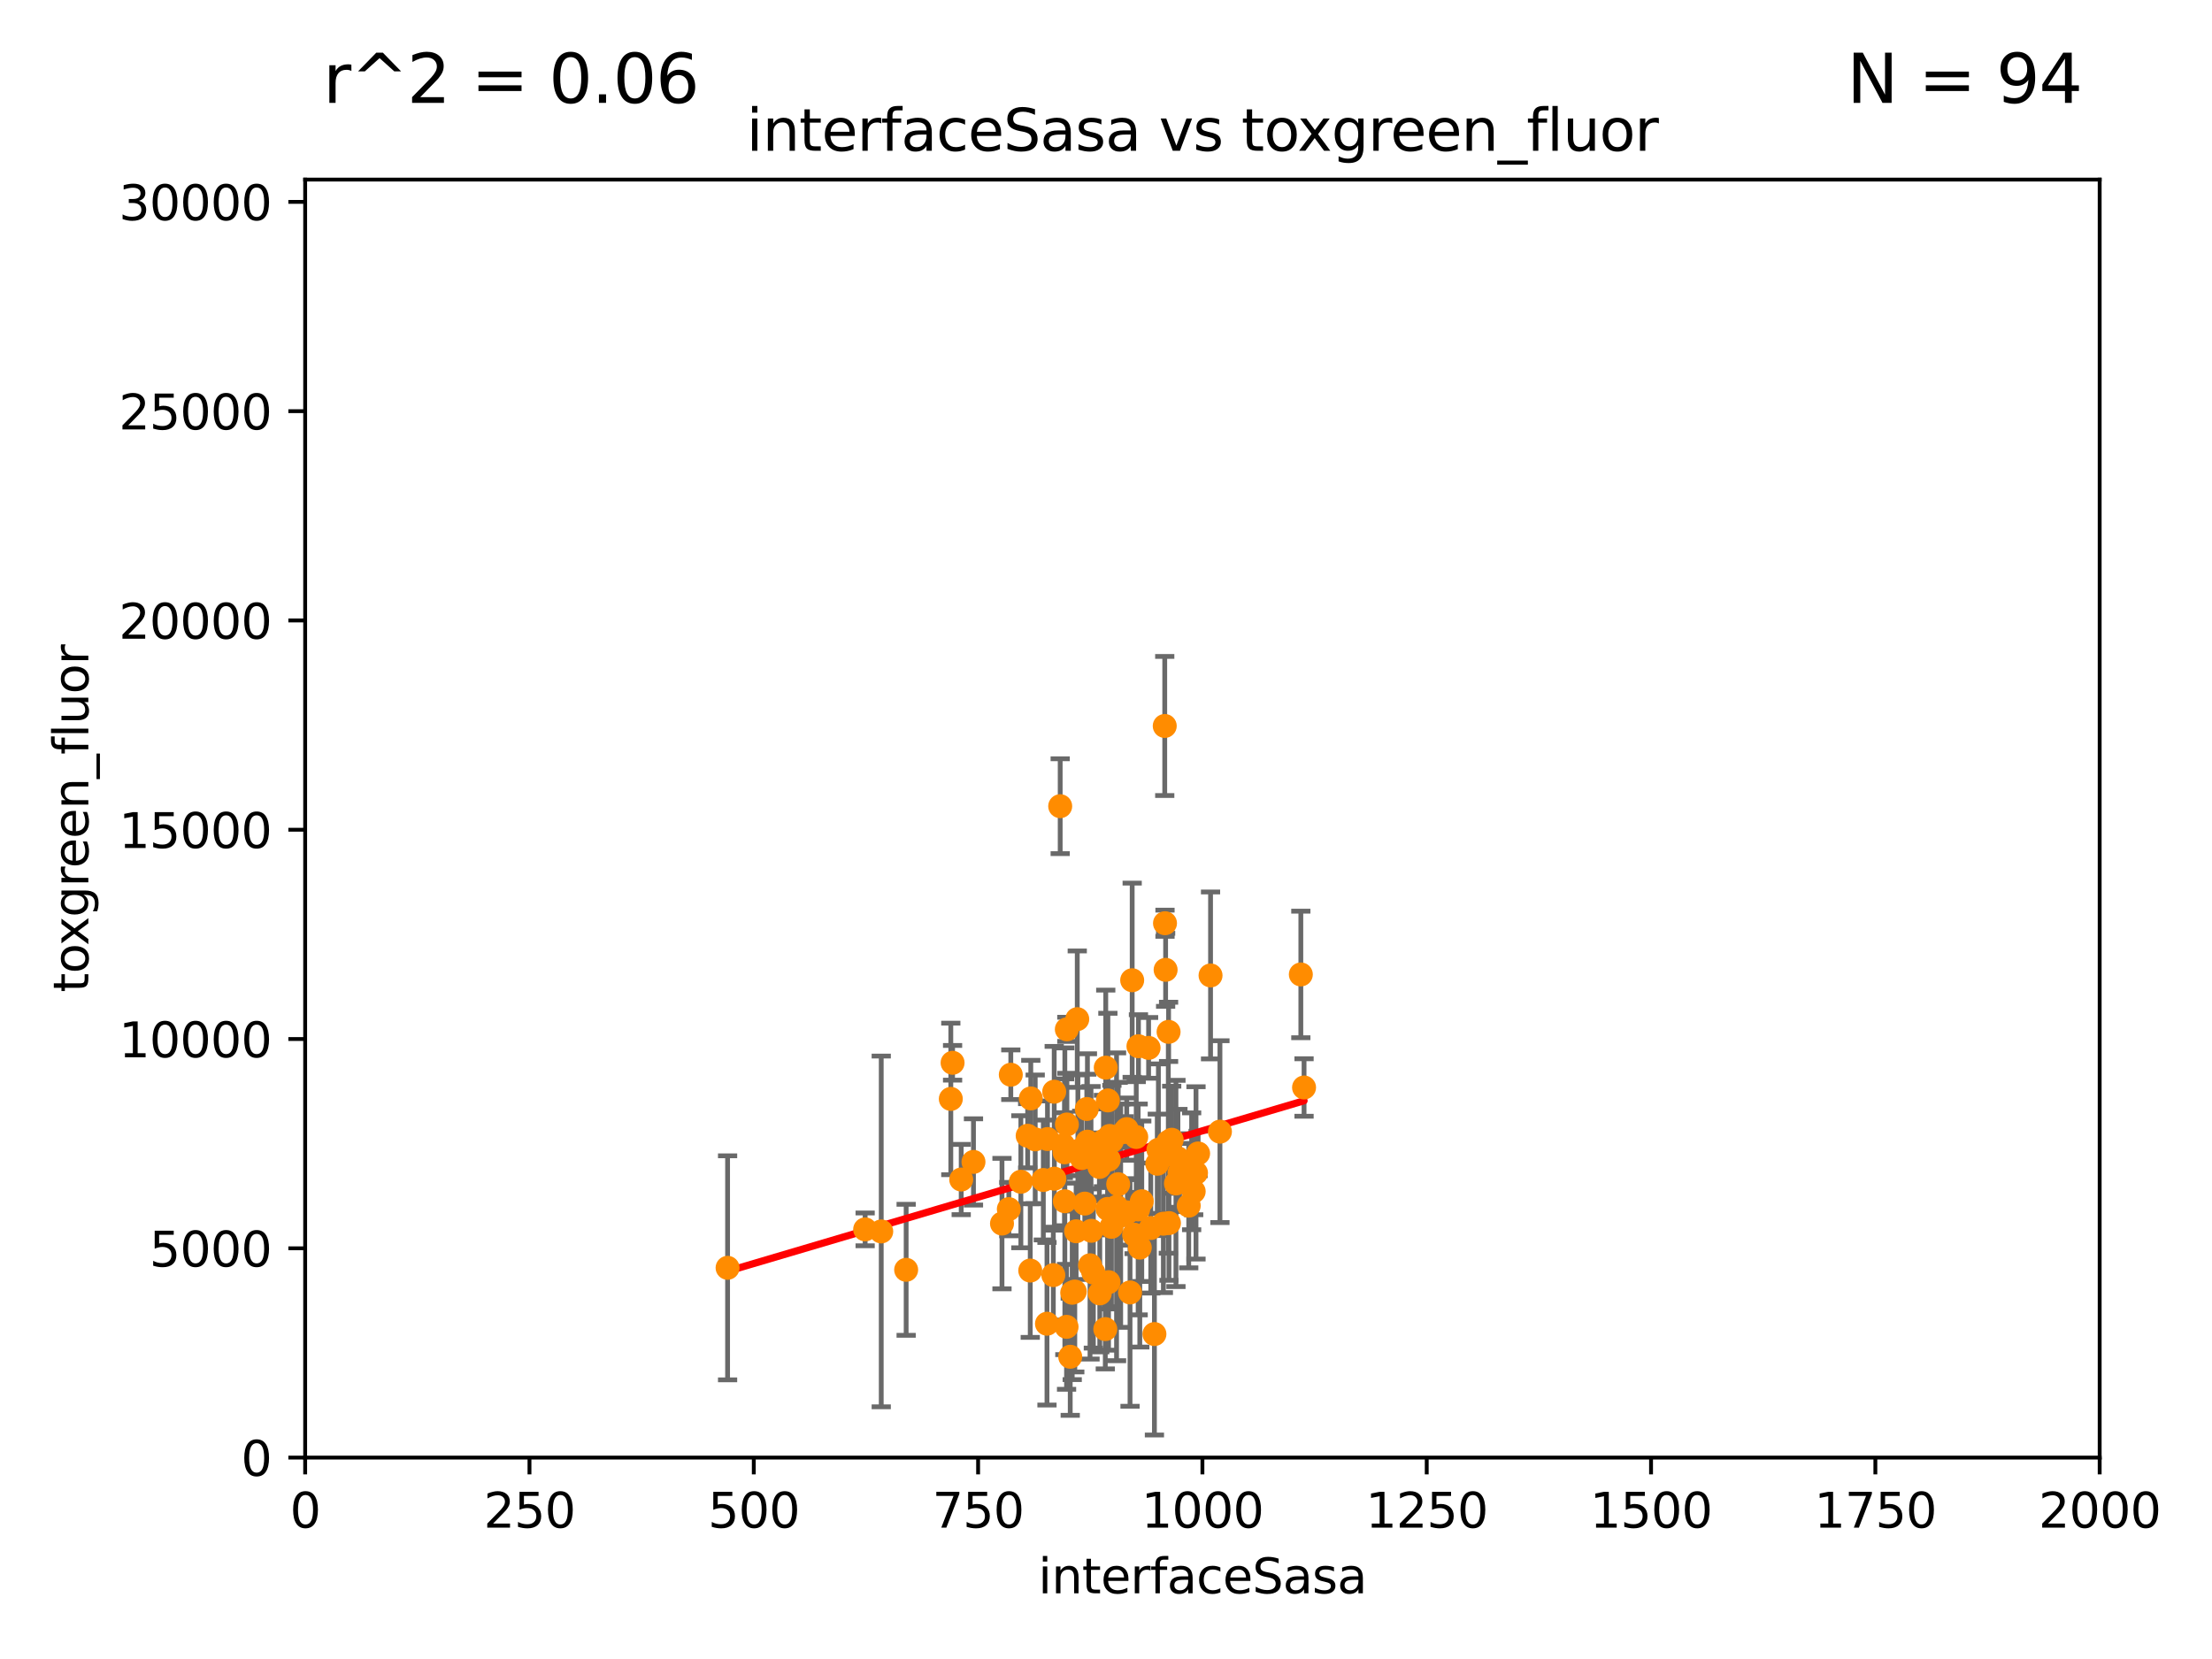 <?xml version="1.0" encoding="utf-8" standalone="no"?>
<!DOCTYPE svg PUBLIC "-//W3C//DTD SVG 1.1//EN"
  "http://www.w3.org/Graphics/SVG/1.1/DTD/svg11.dtd">
<svg xmlns:xlink="http://www.w3.org/1999/xlink" width="460.8pt" height="345.6pt" viewBox="0 0 460.8 345.6" xmlns="http://www.w3.org/2000/svg" version="1.1">
 <defs>
  <style type="text/css">*{stroke-linejoin: round; stroke-linecap: butt}</style>
 </defs>
 <g id="figure_1">
  <g id="patch_1">
   <path d="M 0 345.6 
L 460.8 345.6 
L 460.8 0 
L 0 0 
z
" style="fill: #ffffff"/>
  </g>
  <g id="axes_1">
   <g id="patch_2">
    <path d="M 63.571 303.64 
L 437.4 303.64 
L 437.4 37.411 
L 63.571 37.411 
z
" style="fill: #ffffff"/>
   </g>
   <g id="PathCollection_1">
    <defs>
     <path id="m2c1e756552" d="M 0 1.118 
C 0.297 1.118 0.581 1 0.791 0.791 
C 1 0.581 1.118 0.297 1.118 0 
C 1.118 -0.297 1 -0.581 0.791 -0.791 
C 0.581 -1 0.297 -1.118 0 -1.118 
C -0.297 -1.118 -0.581 -1 -0.791 -0.791 
C -1 -0.581 -1.118 -0.297 -1.118 0 
C -1.118 0.297 -1 0.581 -0.791 0.791 
C -0.581 1 -0.297 1.118 0 1.118 
z
" style="stroke: #ff8c00"/>
    </defs>
    <g clip-path="url(#pcc7d18fcb6)">
     <use xlink:href="#m2c1e756552" x="222.183" y="276.403" style="fill: #ff8c00; stroke: #ff8c00"/>
     <use xlink:href="#m2c1e756552" x="219.426" y="265.629" style="fill: #ff8c00; stroke: #ff8c00"/>
     <use xlink:href="#m2c1e756552" x="215.654" y="237.347" style="fill: #ff8c00; stroke: #ff8c00"/>
     <use xlink:href="#m2c1e756552" x="230.927" y="267.095" style="fill: #ff8c00; stroke: #ff8c00"/>
     <use xlink:href="#m2c1e756552" x="225.336" y="241.25" style="fill: #ff8c00; stroke: #ff8c00"/>
     <use xlink:href="#m2c1e756552" x="221.768" y="240.047" style="fill: #ff8c00; stroke: #ff8c00"/>
     <use xlink:href="#m2c1e756552" x="214.733" y="228.822" style="fill: #ff8c00; stroke: #ff8c00"/>
     <use xlink:href="#m2c1e756552" x="214.62" y="264.679" style="fill: #ff8c00; stroke: #ff8c00"/>
     <use xlink:href="#m2c1e756552" x="202.793" y="242.049" style="fill: #ff8c00; stroke: #ff8c00"/>
     <use xlink:href="#m2c1e756552" x="151.569" y="264.11" style="fill: #ff8c00; stroke: #ff8c00"/>
     <use xlink:href="#m2c1e756552" x="180.225" y="256.102" style="fill: #ff8c00; stroke: #ff8c00"/>
     <use xlink:href="#m2c1e756552" x="198.071" y="228.923" style="fill: #ff8c00; stroke: #ff8c00"/>
     <use xlink:href="#m2c1e756552" x="217.344" y="245.814" style="fill: #ff8c00; stroke: #ff8c00"/>
     <use xlink:href="#m2c1e756552" x="198.441" y="221.4" style="fill: #ff8c00; stroke: #ff8c00"/>
     <use xlink:href="#m2c1e756552" x="183.578" y="256.53" style="fill: #ff8c00; stroke: #ff8c00"/>
     <use xlink:href="#m2c1e756552" x="227.073" y="263.581" style="fill: #ff8c00; stroke: #ff8c00"/>
     <use xlink:href="#m2c1e756552" x="271.659" y="226.544" style="fill: #ff8c00; stroke: #ff8c00"/>
     <use xlink:href="#m2c1e756552" x="227.276" y="241.064" style="fill: #ff8c00; stroke: #ff8c00"/>
     <use xlink:href="#m2c1e756552" x="220.858" y="167.944" style="fill: #ff8c00; stroke: #ff8c00"/>
     <use xlink:href="#m2c1e756552" x="232.598" y="251.396" style="fill: #ff8c00; stroke: #ff8c00"/>
     <use xlink:href="#m2c1e756552" x="234.86" y="252.559" style="fill: #ff8c00; stroke: #ff8c00"/>
     <use xlink:href="#m2c1e756552" x="225.979" y="250.734" style="fill: #ff8c00; stroke: #ff8c00"/>
     <use xlink:href="#m2c1e756552" x="249.149" y="244.335" style="fill: #ff8c00; stroke: #ff8c00"/>
     <use xlink:href="#m2c1e756552" x="231.633" y="237.669" style="fill: #ff8c00; stroke: #ff8c00"/>
     <use xlink:href="#m2c1e756552" x="208.733" y="254.892" style="fill: #ff8c00; stroke: #ff8c00"/>
     <use xlink:href="#m2c1e756552" x="234.714" y="235.214" style="fill: #ff8c00; stroke: #ff8c00"/>
     <use xlink:href="#m2c1e756552" x="242.82" y="202.033" style="fill: #ff8c00; stroke: #ff8c00"/>
     <use xlink:href="#m2c1e756552" x="221.826" y="250.244" style="fill: #ff8c00; stroke: #ff8c00"/>
     <use xlink:href="#m2c1e756552" x="247.635" y="251.159" style="fill: #ff8c00; stroke: #ff8c00"/>
     <use xlink:href="#m2c1e756552" x="230.792" y="229.236" style="fill: #ff8c00; stroke: #ff8c00"/>
     <use xlink:href="#m2c1e756552" x="237.097" y="251.951" style="fill: #ff8c00; stroke: #ff8c00"/>
     <use xlink:href="#m2c1e756552" x="231.161" y="236.641" style="fill: #ff8c00; stroke: #ff8c00"/>
     <use xlink:href="#m2c1e756552" x="223.362" y="269.303" style="fill: #ff8c00; stroke: #ff8c00"/>
     <use xlink:href="#m2c1e756552" x="230.727" y="251.84" style="fill: #ff8c00; stroke: #ff8c00"/>
     <use xlink:href="#m2c1e756552" x="218.105" y="275.757" style="fill: #ff8c00; stroke: #ff8c00"/>
     <use xlink:href="#m2c1e756552" x="239.273" y="218.294" style="fill: #ff8c00; stroke: #ff8c00"/>
     <use xlink:href="#m2c1e756552" x="242.691" y="192.325" style="fill: #ff8c00; stroke: #ff8c00"/>
     <use xlink:href="#m2c1e756552" x="230.349" y="222.411" style="fill: #ff8c00; stroke: #ff8c00"/>
     <use xlink:href="#m2c1e756552" x="230.254" y="276.876" style="fill: #ff8c00; stroke: #ff8c00"/>
     <use xlink:href="#m2c1e756552" x="226.531" y="237.831" style="fill: #ff8c00; stroke: #ff8c00"/>
     <use xlink:href="#m2c1e756552" x="237.16" y="217.949" style="fill: #ff8c00; stroke: #ff8c00"/>
     <use xlink:href="#m2c1e756552" x="235.407" y="269.242" style="fill: #ff8c00; stroke: #ff8c00"/>
     <use xlink:href="#m2c1e756552" x="241.084" y="242.431" style="fill: #ff8c00; stroke: #ff8c00"/>
     <use xlink:href="#m2c1e756552" x="219.641" y="245.538" style="fill: #ff8c00; stroke: #ff8c00"/>
     <use xlink:href="#m2c1e756552" x="235.854" y="204.201" style="fill: #ff8c00; stroke: #ff8c00"/>
     <use xlink:href="#m2c1e756552" x="248.241" y="244.005" style="fill: #ff8c00; stroke: #ff8c00"/>
     <use xlink:href="#m2c1e756552" x="243.514" y="254.792" style="fill: #ff8c00; stroke: #ff8c00"/>
     <use xlink:href="#m2c1e756552" x="243.437" y="214.955" style="fill: #ff8c00; stroke: #ff8c00"/>
     <use xlink:href="#m2c1e756552" x="244.086" y="237.433" style="fill: #ff8c00; stroke: #ff8c00"/>
     <use xlink:href="#m2c1e756552" x="229.103" y="269.432" style="fill: #ff8c00; stroke: #ff8c00"/>
     <use xlink:href="#m2c1e756552" x="243.381" y="237.867" style="fill: #ff8c00; stroke: #ff8c00"/>
     <use xlink:href="#m2c1e756552" x="226.4" y="231.02" style="fill: #ff8c00; stroke: #ff8c00"/>
     <use xlink:href="#m2c1e756552" x="236.256" y="257.201" style="fill: #ff8c00; stroke: #ff8c00"/>
     <use xlink:href="#m2c1e756552" x="241.317" y="239.514" style="fill: #ff8c00; stroke: #ff8c00"/>
     <use xlink:href="#m2c1e756552" x="227.766" y="265.096" style="fill: #ff8c00; stroke: #ff8c00"/>
     <use xlink:href="#m2c1e756552" x="227.362" y="256.395" style="fill: #ff8c00; stroke: #ff8c00"/>
     <use xlink:href="#m2c1e756552" x="239.729" y="255.822" style="fill: #ff8c00; stroke: #ff8c00"/>
     <use xlink:href="#m2c1e756552" x="222.948" y="282.638" style="fill: #ff8c00; stroke: #ff8c00"/>
     <use xlink:href="#m2c1e756552" x="237.441" y="259.904" style="fill: #ff8c00; stroke: #ff8c00"/>
     <use xlink:href="#m2c1e756552" x="244.972" y="246.534" style="fill: #ff8c00; stroke: #ff8c00"/>
     <use xlink:href="#m2c1e756552" x="214.082" y="236.6" style="fill: #ff8c00; stroke: #ff8c00"/>
     <use xlink:href="#m2c1e756552" x="240.488" y="277.908" style="fill: #ff8c00; stroke: #ff8c00"/>
     <use xlink:href="#m2c1e756552" x="254.136" y="235.744" style="fill: #ff8c00; stroke: #ff8c00"/>
     <use xlink:href="#m2c1e756552" x="245.721" y="244.28" style="fill: #ff8c00; stroke: #ff8c00"/>
     <use xlink:href="#m2c1e756552" x="232.94" y="246.695" style="fill: #ff8c00; stroke: #ff8c00"/>
     <use xlink:href="#m2c1e756552" x="224.413" y="212.307" style="fill: #ff8c00; stroke: #ff8c00"/>
     <use xlink:href="#m2c1e756552" x="224.546" y="239.775" style="fill: #ff8c00; stroke: #ff8c00"/>
     <use xlink:href="#m2c1e756552" x="242.353" y="254.92" style="fill: #ff8c00; stroke: #ff8c00"/>
     <use xlink:href="#m2c1e756552" x="236.699" y="236.859" style="fill: #ff8c00; stroke: #ff8c00"/>
     <use xlink:href="#m2c1e756552" x="245.383" y="241.295" style="fill: #ff8c00; stroke: #ff8c00"/>
     <use xlink:href="#m2c1e756552" x="224.174" y="256.495" style="fill: #ff8c00; stroke: #ff8c00"/>
     <use xlink:href="#m2c1e756552" x="242.637" y="151.232" style="fill: #ff8c00; stroke: #ff8c00"/>
     <use xlink:href="#m2c1e756552" x="252.179" y="203.203" style="fill: #ff8c00; stroke: #ff8c00"/>
     <use xlink:href="#m2c1e756552" x="229.871" y="237.687" style="fill: #ff8c00; stroke: #ff8c00"/>
     <use xlink:href="#m2c1e756552" x="248.667" y="248.194" style="fill: #ff8c00; stroke: #ff8c00"/>
     <use xlink:href="#m2c1e756552" x="219.611" y="227.421" style="fill: #ff8c00; stroke: #ff8c00"/>
     <use xlink:href="#m2c1e756552" x="230.985" y="241.561" style="fill: #ff8c00; stroke: #ff8c00"/>
     <use xlink:href="#m2c1e756552" x="223.897" y="269.045" style="fill: #ff8c00; stroke: #ff8c00"/>
     <use xlink:href="#m2c1e756552" x="270.988" y="202.994" style="fill: #ff8c00; stroke: #ff8c00"/>
     <use xlink:href="#m2c1e756552" x="188.768" y="264.525" style="fill: #ff8c00; stroke: #ff8c00"/>
     <use xlink:href="#m2c1e756552" x="233.458" y="253.25" style="fill: #ff8c00; stroke: #ff8c00"/>
     <use xlink:href="#m2c1e756552" x="231.533" y="255.569" style="fill: #ff8c00; stroke: #ff8c00"/>
     <use xlink:href="#m2c1e756552" x="210.568" y="223.883" style="fill: #ff8c00; stroke: #ff8c00"/>
     <use xlink:href="#m2c1e756552" x="222.241" y="214.428" style="fill: #ff8c00; stroke: #ff8c00"/>
     <use xlink:href="#m2c1e756552" x="221.508" y="238.565" style="fill: #ff8c00; stroke: #ff8c00"/>
     <use xlink:href="#m2c1e756552" x="212.664" y="246.182" style="fill: #ff8c00; stroke: #ff8c00"/>
     <use xlink:href="#m2c1e756552" x="210.157" y="251.882" style="fill: #ff8c00; stroke: #ff8c00"/>
     <use xlink:href="#m2c1e756552" x="249.59" y="240.283" style="fill: #ff8c00; stroke: #ff8c00"/>
     <use xlink:href="#m2c1e756552" x="237.852" y="250.242" style="fill: #ff8c00; stroke: #ff8c00"/>
     <use xlink:href="#m2c1e756552" x="218.211" y="237.282" style="fill: #ff8c00; stroke: #ff8c00"/>
     <use xlink:href="#m2c1e756552" x="222.256" y="234.252" style="fill: #ff8c00; stroke: #ff8c00"/>
     <use xlink:href="#m2c1e756552" x="229.026" y="243.1" style="fill: #ff8c00; stroke: #ff8c00"/>
     <use xlink:href="#m2c1e756552" x="234.205" y="235.82" style="fill: #ff8c00; stroke: #ff8c00"/>
     <use xlink:href="#m2c1e756552" x="200.237" y="245.716" style="fill: #ff8c00; stroke: #ff8c00"/>
    </g>
   </g>
   <g id="matplotlib.axis_1">
    <g id="xtick_1">
     <g id="line2d_1">
      <defs>
       <path id="m231d7fbf74" d="M 0 0 
L 0 3.5 
" style="stroke: #000000; stroke-width: 0.8"/>
      </defs>
      <g>
       <use xlink:href="#m231d7fbf74" x="63.571" y="303.64" style="stroke: #000000; stroke-width: 0.8"/>
      </g>
     </g>
     <g id="text_1">
      <!-- 0 -->
      <g transform="translate(60.39 318.238)scale(0.1 -0.1)">
       <defs>
        <path id="DejaVuSans-30" d="M 2034 4250 
Q 1547 4250 1301 3770 
Q 1056 3291 1056 2328 
Q 1056 1369 1301 889 
Q 1547 409 2034 409 
Q 2525 409 2770 889 
Q 3016 1369 3016 2328 
Q 3016 3291 2770 3770 
Q 2525 4250 2034 4250 
z
M 2034 4750 
Q 2819 4750 3233 4129 
Q 3647 3509 3647 2328 
Q 3647 1150 3233 529 
Q 2819 -91 2034 -91 
Q 1250 -91 836 529 
Q 422 1150 422 2328 
Q 422 3509 836 4129 
Q 1250 4750 2034 4750 
z
" transform="scale(0.016)"/>
       </defs>
       <use xlink:href="#DejaVuSans-30"/>
      </g>
     </g>
    </g>
    <g id="xtick_2">
     <g id="line2d_2">
      <g>
       <use xlink:href="#m231d7fbf74" x="110.3" y="303.64" style="stroke: #000000; stroke-width: 0.8"/>
      </g>
     </g>
     <g id="text_2">
      <!-- 250 -->
      <g transform="translate(100.756 318.238)scale(0.1 -0.1)">
       <defs>
        <path id="DejaVuSans-32" d="M 1228 531 
L 3431 531 
L 3431 0 
L 469 0 
L 469 531 
Q 828 903 1448 1529 
Q 2069 2156 2228 2338 
Q 2531 2678 2651 2914 
Q 2772 3150 2772 3378 
Q 2772 3750 2511 3984 
Q 2250 4219 1831 4219 
Q 1534 4219 1204 4116 
Q 875 4013 500 3803 
L 500 4441 
Q 881 4594 1212 4672 
Q 1544 4750 1819 4750 
Q 2544 4750 2975 4387 
Q 3406 4025 3406 3419 
Q 3406 3131 3298 2873 
Q 3191 2616 2906 2266 
Q 2828 2175 2409 1742 
Q 1991 1309 1228 531 
z
" transform="scale(0.016)"/>
        <path id="DejaVuSans-35" d="M 691 4666 
L 3169 4666 
L 3169 4134 
L 1269 4134 
L 1269 2991 
Q 1406 3038 1543 3061 
Q 1681 3084 1819 3084 
Q 2600 3084 3056 2656 
Q 3513 2228 3513 1497 
Q 3513 744 3044 326 
Q 2575 -91 1722 -91 
Q 1428 -91 1123 -41 
Q 819 9 494 109 
L 494 744 
Q 775 591 1075 516 
Q 1375 441 1709 441 
Q 2250 441 2565 725 
Q 2881 1009 2881 1497 
Q 2881 1984 2565 2268 
Q 2250 2553 1709 2553 
Q 1456 2553 1204 2497 
Q 953 2441 691 2322 
L 691 4666 
z
" transform="scale(0.016)"/>
       </defs>
       <use xlink:href="#DejaVuSans-32"/>
       <use xlink:href="#DejaVuSans-35" x="63.623"/>
       <use xlink:href="#DejaVuSans-30" x="127.246"/>
      </g>
     </g>
    </g>
    <g id="xtick_3">
     <g id="line2d_3">
      <g>
       <use xlink:href="#m231d7fbf74" x="157.028" y="303.64" style="stroke: #000000; stroke-width: 0.8"/>
      </g>
     </g>
     <g id="text_3">
      <!-- 500 -->
      <g transform="translate(147.485 318.238)scale(0.1 -0.1)">
       <use xlink:href="#DejaVuSans-35"/>
       <use xlink:href="#DejaVuSans-30" x="63.623"/>
       <use xlink:href="#DejaVuSans-30" x="127.246"/>
      </g>
     </g>
    </g>
    <g id="xtick_4">
     <g id="line2d_4">
      <g>
       <use xlink:href="#m231d7fbf74" x="203.757" y="303.64" style="stroke: #000000; stroke-width: 0.8"/>
      </g>
     </g>
     <g id="text_4">
      <!-- 750 -->
      <g transform="translate(194.213 318.238)scale(0.1 -0.1)">
       <defs>
        <path id="DejaVuSans-37" d="M 525 4666 
L 3525 4666 
L 3525 4397 
L 1831 0 
L 1172 0 
L 2766 4134 
L 525 4134 
L 525 4666 
z
" transform="scale(0.016)"/>
       </defs>
       <use xlink:href="#DejaVuSans-37"/>
       <use xlink:href="#DejaVuSans-35" x="63.623"/>
       <use xlink:href="#DejaVuSans-30" x="127.246"/>
      </g>
     </g>
    </g>
    <g id="xtick_5">
     <g id="line2d_5">
      <g>
       <use xlink:href="#m231d7fbf74" x="250.486" y="303.64" style="stroke: #000000; stroke-width: 0.8"/>
      </g>
     </g>
     <g id="text_5">
      <!-- 1000 -->
      <g transform="translate(237.761 318.238)scale(0.1 -0.1)">
       <defs>
        <path id="DejaVuSans-31" d="M 794 531 
L 1825 531 
L 1825 4091 
L 703 3866 
L 703 4441 
L 1819 4666 
L 2450 4666 
L 2450 531 
L 3481 531 
L 3481 0 
L 794 0 
L 794 531 
z
" transform="scale(0.016)"/>
       </defs>
       <use xlink:href="#DejaVuSans-31"/>
       <use xlink:href="#DejaVuSans-30" x="63.623"/>
       <use xlink:href="#DejaVuSans-30" x="127.246"/>
       <use xlink:href="#DejaVuSans-30" x="190.869"/>
      </g>
     </g>
    </g>
    <g id="xtick_6">
     <g id="line2d_6">
      <g>
       <use xlink:href="#m231d7fbf74" x="297.214" y="303.64" style="stroke: #000000; stroke-width: 0.8"/>
      </g>
     </g>
     <g id="text_6">
      <!-- 1250 -->
      <g transform="translate(284.489 318.238)scale(0.1 -0.1)">
       <use xlink:href="#DejaVuSans-31"/>
       <use xlink:href="#DejaVuSans-32" x="63.623"/>
       <use xlink:href="#DejaVuSans-35" x="127.246"/>
       <use xlink:href="#DejaVuSans-30" x="190.869"/>
      </g>
     </g>
    </g>
    <g id="xtick_7">
     <g id="line2d_7">
      <g>
       <use xlink:href="#m231d7fbf74" x="343.943" y="303.64" style="stroke: #000000; stroke-width: 0.8"/>
      </g>
     </g>
     <g id="text_7">
      <!-- 1500 -->
      <g transform="translate(331.218 318.238)scale(0.1 -0.1)">
       <use xlink:href="#DejaVuSans-31"/>
       <use xlink:href="#DejaVuSans-35" x="63.623"/>
       <use xlink:href="#DejaVuSans-30" x="127.246"/>
       <use xlink:href="#DejaVuSans-30" x="190.869"/>
      </g>
     </g>
    </g>
    <g id="xtick_8">
     <g id="line2d_8">
      <g>
       <use xlink:href="#m231d7fbf74" x="390.671" y="303.64" style="stroke: #000000; stroke-width: 0.8"/>
      </g>
     </g>
     <g id="text_8">
      <!-- 1750 -->
      <g transform="translate(377.946 318.238)scale(0.1 -0.1)">
       <use xlink:href="#DejaVuSans-31"/>
       <use xlink:href="#DejaVuSans-37" x="63.623"/>
       <use xlink:href="#DejaVuSans-35" x="127.246"/>
       <use xlink:href="#DejaVuSans-30" x="190.869"/>
      </g>
     </g>
    </g>
    <g id="xtick_9">
     <g id="line2d_9">
      <g>
       <use xlink:href="#m231d7fbf74" x="437.4" y="303.64" style="stroke: #000000; stroke-width: 0.8"/>
      </g>
     </g>
     <g id="text_9">
      <!-- 2000 -->
      <g transform="translate(424.675 318.238)scale(0.1 -0.1)">
       <use xlink:href="#DejaVuSans-32"/>
       <use xlink:href="#DejaVuSans-30" x="63.623"/>
       <use xlink:href="#DejaVuSans-30" x="127.246"/>
       <use xlink:href="#DejaVuSans-30" x="190.869"/>
      </g>
     </g>
    </g>
    <g id="text_10">
     <!-- interfaceSasa -->
     <g transform="translate(216.279 331.917)scale(0.1 -0.1)">
      <defs>
       <path id="DejaVuSans-69" d="M 603 3500 
L 1178 3500 
L 1178 0 
L 603 0 
L 603 3500 
z
M 603 4863 
L 1178 4863 
L 1178 4134 
L 603 4134 
L 603 4863 
z
" transform="scale(0.016)"/>
       <path id="DejaVuSans-6e" d="M 3513 2113 
L 3513 0 
L 2938 0 
L 2938 2094 
Q 2938 2591 2744 2837 
Q 2550 3084 2163 3084 
Q 1697 3084 1428 2787 
Q 1159 2491 1159 1978 
L 1159 0 
L 581 0 
L 581 3500 
L 1159 3500 
L 1159 2956 
Q 1366 3272 1645 3428 
Q 1925 3584 2291 3584 
Q 2894 3584 3203 3211 
Q 3513 2838 3513 2113 
z
" transform="scale(0.016)"/>
       <path id="DejaVuSans-74" d="M 1172 4494 
L 1172 3500 
L 2356 3500 
L 2356 3053 
L 1172 3053 
L 1172 1153 
Q 1172 725 1289 603 
Q 1406 481 1766 481 
L 2356 481 
L 2356 0 
L 1766 0 
Q 1100 0 847 248 
Q 594 497 594 1153 
L 594 3053 
L 172 3053 
L 172 3500 
L 594 3500 
L 594 4494 
L 1172 4494 
z
" transform="scale(0.016)"/>
       <path id="DejaVuSans-65" d="M 3597 1894 
L 3597 1613 
L 953 1613 
Q 991 1019 1311 708 
Q 1631 397 2203 397 
Q 2534 397 2845 478 
Q 3156 559 3463 722 
L 3463 178 
Q 3153 47 2828 -22 
Q 2503 -91 2169 -91 
Q 1331 -91 842 396 
Q 353 884 353 1716 
Q 353 2575 817 3079 
Q 1281 3584 2069 3584 
Q 2775 3584 3186 3129 
Q 3597 2675 3597 1894 
z
M 3022 2063 
Q 3016 2534 2758 2815 
Q 2500 3097 2075 3097 
Q 1594 3097 1305 2825 
Q 1016 2553 972 2059 
L 3022 2063 
z
" transform="scale(0.016)"/>
       <path id="DejaVuSans-72" d="M 2631 2963 
Q 2534 3019 2420 3045 
Q 2306 3072 2169 3072 
Q 1681 3072 1420 2755 
Q 1159 2438 1159 1844 
L 1159 0 
L 581 0 
L 581 3500 
L 1159 3500 
L 1159 2956 
Q 1341 3275 1631 3429 
Q 1922 3584 2338 3584 
Q 2397 3584 2469 3576 
Q 2541 3569 2628 3553 
L 2631 2963 
z
" transform="scale(0.016)"/>
       <path id="DejaVuSans-66" d="M 2375 4863 
L 2375 4384 
L 1825 4384 
Q 1516 4384 1395 4259 
Q 1275 4134 1275 3809 
L 1275 3500 
L 2222 3500 
L 2222 3053 
L 1275 3053 
L 1275 0 
L 697 0 
L 697 3053 
L 147 3053 
L 147 3500 
L 697 3500 
L 697 3744 
Q 697 4328 969 4595 
Q 1241 4863 1831 4863 
L 2375 4863 
z
" transform="scale(0.016)"/>
       <path id="DejaVuSans-61" d="M 2194 1759 
Q 1497 1759 1228 1600 
Q 959 1441 959 1056 
Q 959 750 1161 570 
Q 1363 391 1709 391 
Q 2188 391 2477 730 
Q 2766 1069 2766 1631 
L 2766 1759 
L 2194 1759 
z
M 3341 1997 
L 3341 0 
L 2766 0 
L 2766 531 
Q 2569 213 2275 61 
Q 1981 -91 1556 -91 
Q 1019 -91 701 211 
Q 384 513 384 1019 
Q 384 1609 779 1909 
Q 1175 2209 1959 2209 
L 2766 2209 
L 2766 2266 
Q 2766 2663 2505 2880 
Q 2244 3097 1772 3097 
Q 1472 3097 1187 3025 
Q 903 2953 641 2809 
L 641 3341 
Q 956 3463 1253 3523 
Q 1550 3584 1831 3584 
Q 2591 3584 2966 3190 
Q 3341 2797 3341 1997 
z
" transform="scale(0.016)"/>
       <path id="DejaVuSans-63" d="M 3122 3366 
L 3122 2828 
Q 2878 2963 2633 3030 
Q 2388 3097 2138 3097 
Q 1578 3097 1268 2742 
Q 959 2388 959 1747 
Q 959 1106 1268 751 
Q 1578 397 2138 397 
Q 2388 397 2633 464 
Q 2878 531 3122 666 
L 3122 134 
Q 2881 22 2623 -34 
Q 2366 -91 2075 -91 
Q 1284 -91 818 406 
Q 353 903 353 1747 
Q 353 2603 823 3093 
Q 1294 3584 2113 3584 
Q 2378 3584 2631 3529 
Q 2884 3475 3122 3366 
z
" transform="scale(0.016)"/>
       <path id="DejaVuSans-53" d="M 3425 4513 
L 3425 3897 
Q 3066 4069 2747 4153 
Q 2428 4238 2131 4238 
Q 1616 4238 1336 4038 
Q 1056 3838 1056 3469 
Q 1056 3159 1242 3001 
Q 1428 2844 1947 2747 
L 2328 2669 
Q 3034 2534 3370 2195 
Q 3706 1856 3706 1288 
Q 3706 609 3251 259 
Q 2797 -91 1919 -91 
Q 1588 -91 1214 -16 
Q 841 59 441 206 
L 441 856 
Q 825 641 1194 531 
Q 1563 422 1919 422 
Q 2459 422 2753 634 
Q 3047 847 3047 1241 
Q 3047 1584 2836 1778 
Q 2625 1972 2144 2069 
L 1759 2144 
Q 1053 2284 737 2584 
Q 422 2884 422 3419 
Q 422 4038 858 4394 
Q 1294 4750 2059 4750 
Q 2388 4750 2728 4690 
Q 3069 4631 3425 4513 
z
" transform="scale(0.016)"/>
       <path id="DejaVuSans-73" d="M 2834 3397 
L 2834 2853 
Q 2591 2978 2328 3040 
Q 2066 3103 1784 3103 
Q 1356 3103 1142 2972 
Q 928 2841 928 2578 
Q 928 2378 1081 2264 
Q 1234 2150 1697 2047 
L 1894 2003 
Q 2506 1872 2764 1633 
Q 3022 1394 3022 966 
Q 3022 478 2636 193 
Q 2250 -91 1575 -91 
Q 1294 -91 989 -36 
Q 684 19 347 128 
L 347 722 
Q 666 556 975 473 
Q 1284 391 1588 391 
Q 1994 391 2212 530 
Q 2431 669 2431 922 
Q 2431 1156 2273 1281 
Q 2116 1406 1581 1522 
L 1381 1569 
Q 847 1681 609 1914 
Q 372 2147 372 2553 
Q 372 3047 722 3315 
Q 1072 3584 1716 3584 
Q 2034 3584 2315 3537 
Q 2597 3491 2834 3397 
z
" transform="scale(0.016)"/>
      </defs>
      <use xlink:href="#DejaVuSans-69"/>
      <use xlink:href="#DejaVuSans-6e" x="27.783"/>
      <use xlink:href="#DejaVuSans-74" x="91.162"/>
      <use xlink:href="#DejaVuSans-65" x="130.371"/>
      <use xlink:href="#DejaVuSans-72" x="191.895"/>
      <use xlink:href="#DejaVuSans-66" x="233.008"/>
      <use xlink:href="#DejaVuSans-61" x="268.213"/>
      <use xlink:href="#DejaVuSans-63" x="329.492"/>
      <use xlink:href="#DejaVuSans-65" x="384.473"/>
      <use xlink:href="#DejaVuSans-53" x="445.996"/>
      <use xlink:href="#DejaVuSans-61" x="509.473"/>
      <use xlink:href="#DejaVuSans-73" x="570.752"/>
      <use xlink:href="#DejaVuSans-61" x="622.852"/>
     </g>
    </g>
   </g>
   <g id="matplotlib.axis_2">
    <g id="ytick_1">
     <g id="line2d_10">
      <defs>
       <path id="m517079b10a" d="M 0 0 
L -3.5 0 
" style="stroke: #000000; stroke-width: 0.8"/>
      </defs>
      <g>
       <use xlink:href="#m517079b10a" x="63.571" y="303.64" style="stroke: #000000; stroke-width: 0.8"/>
      </g>
     </g>
     <g id="text_11">
      <!-- 0 -->
      <g transform="translate(50.209 307.439)scale(0.1 -0.1)">
       <use xlink:href="#DejaVuSans-30"/>
      </g>
     </g>
    </g>
    <g id="ytick_2">
     <g id="line2d_11">
      <g>
       <use xlink:href="#m517079b10a" x="63.571" y="260.043" style="stroke: #000000; stroke-width: 0.8"/>
      </g>
     </g>
     <g id="text_12">
      <!-- 5000 -->
      <g transform="translate(31.121 263.843)scale(0.1 -0.1)">
       <use xlink:href="#DejaVuSans-35"/>
       <use xlink:href="#DejaVuSans-30" x="63.623"/>
       <use xlink:href="#DejaVuSans-30" x="127.246"/>
       <use xlink:href="#DejaVuSans-30" x="190.869"/>
      </g>
     </g>
    </g>
    <g id="ytick_3">
     <g id="line2d_12">
      <g>
       <use xlink:href="#m517079b10a" x="63.571" y="216.447" style="stroke: #000000; stroke-width: 0.8"/>
      </g>
     </g>
     <g id="text_13">
      <!-- 10000 -->
      <g transform="translate(24.759 220.246)scale(0.1 -0.1)">
       <use xlink:href="#DejaVuSans-31"/>
       <use xlink:href="#DejaVuSans-30" x="63.623"/>
       <use xlink:href="#DejaVuSans-30" x="127.246"/>
       <use xlink:href="#DejaVuSans-30" x="190.869"/>
       <use xlink:href="#DejaVuSans-30" x="254.492"/>
      </g>
     </g>
    </g>
    <g id="ytick_4">
     <g id="line2d_13">
      <g>
       <use xlink:href="#m517079b10a" x="63.571" y="172.85" style="stroke: #000000; stroke-width: 0.8"/>
      </g>
     </g>
     <g id="text_14">
      <!-- 15000 -->
      <g transform="translate(24.759 176.649)scale(0.1 -0.1)">
       <use xlink:href="#DejaVuSans-31"/>
       <use xlink:href="#DejaVuSans-35" x="63.623"/>
       <use xlink:href="#DejaVuSans-30" x="127.246"/>
       <use xlink:href="#DejaVuSans-30" x="190.869"/>
       <use xlink:href="#DejaVuSans-30" x="254.492"/>
      </g>
     </g>
    </g>
    <g id="ytick_5">
     <g id="line2d_14">
      <g>
       <use xlink:href="#m517079b10a" x="63.571" y="129.254" style="stroke: #000000; stroke-width: 0.8"/>
      </g>
     </g>
     <g id="text_15">
      <!-- 20000 -->
      <g transform="translate(24.759 133.053)scale(0.1 -0.1)">
       <use xlink:href="#DejaVuSans-32"/>
       <use xlink:href="#DejaVuSans-30" x="63.623"/>
       <use xlink:href="#DejaVuSans-30" x="127.246"/>
       <use xlink:href="#DejaVuSans-30" x="190.869"/>
       <use xlink:href="#DejaVuSans-30" x="254.492"/>
      </g>
     </g>
    </g>
    <g id="ytick_6">
     <g id="line2d_15">
      <g>
       <use xlink:href="#m517079b10a" x="63.571" y="85.657" style="stroke: #000000; stroke-width: 0.8"/>
      </g>
     </g>
     <g id="text_16">
      <!-- 25000 -->
      <g transform="translate(24.759 89.456)scale(0.1 -0.1)">
       <use xlink:href="#DejaVuSans-32"/>
       <use xlink:href="#DejaVuSans-35" x="63.623"/>
       <use xlink:href="#DejaVuSans-30" x="127.246"/>
       <use xlink:href="#DejaVuSans-30" x="190.869"/>
       <use xlink:href="#DejaVuSans-30" x="254.492"/>
      </g>
     </g>
    </g>
    <g id="ytick_7">
     <g id="line2d_16">
      <g>
       <use xlink:href="#m517079b10a" x="63.571" y="42.06" style="stroke: #000000; stroke-width: 0.8"/>
      </g>
     </g>
     <g id="text_17">
      <!-- 30000 -->
      <g transform="translate(24.759 45.86)scale(0.1 -0.1)">
       <defs>
        <path id="DejaVuSans-33" d="M 2597 2516 
Q 3050 2419 3304 2112 
Q 3559 1806 3559 1356 
Q 3559 666 3084 287 
Q 2609 -91 1734 -91 
Q 1441 -91 1130 -33 
Q 819 25 488 141 
L 488 750 
Q 750 597 1062 519 
Q 1375 441 1716 441 
Q 2309 441 2620 675 
Q 2931 909 2931 1356 
Q 2931 1769 2642 2001 
Q 2353 2234 1838 2234 
L 1294 2234 
L 1294 2753 
L 1863 2753 
Q 2328 2753 2575 2939 
Q 2822 3125 2822 3475 
Q 2822 3834 2567 4026 
Q 2313 4219 1838 4219 
Q 1578 4219 1281 4162 
Q 984 4106 628 3988 
L 628 4550 
Q 988 4650 1302 4700 
Q 1616 4750 1894 4750 
Q 2613 4750 3031 4423 
Q 3450 4097 3450 3541 
Q 3450 3153 3228 2886 
Q 3006 2619 2597 2516 
z
" transform="scale(0.016)"/>
       </defs>
       <use xlink:href="#DejaVuSans-33"/>
       <use xlink:href="#DejaVuSans-30" x="63.623"/>
       <use xlink:href="#DejaVuSans-30" x="127.246"/>
       <use xlink:href="#DejaVuSans-30" x="190.869"/>
       <use xlink:href="#DejaVuSans-30" x="254.492"/>
      </g>
     </g>
    </g>
    <g id="text_18">
     <!-- toxgreen_fluor -->
     <g transform="translate(18.401 206.72)rotate(-90)scale(0.1 -0.1)">
      <defs>
       <path id="DejaVuSans-6f" d="M 1959 3097 
Q 1497 3097 1228 2736 
Q 959 2375 959 1747 
Q 959 1119 1226 758 
Q 1494 397 1959 397 
Q 2419 397 2687 759 
Q 2956 1122 2956 1747 
Q 2956 2369 2687 2733 
Q 2419 3097 1959 3097 
z
M 1959 3584 
Q 2709 3584 3137 3096 
Q 3566 2609 3566 1747 
Q 3566 888 3137 398 
Q 2709 -91 1959 -91 
Q 1206 -91 779 398 
Q 353 888 353 1747 
Q 353 2609 779 3096 
Q 1206 3584 1959 3584 
z
" transform="scale(0.016)"/>
       <path id="DejaVuSans-78" d="M 3513 3500 
L 2247 1797 
L 3578 0 
L 2900 0 
L 1881 1375 
L 863 0 
L 184 0 
L 1544 1831 
L 300 3500 
L 978 3500 
L 1906 2253 
L 2834 3500 
L 3513 3500 
z
" transform="scale(0.016)"/>
       <path id="DejaVuSans-67" d="M 2906 1791 
Q 2906 2416 2648 2759 
Q 2391 3103 1925 3103 
Q 1463 3103 1205 2759 
Q 947 2416 947 1791 
Q 947 1169 1205 825 
Q 1463 481 1925 481 
Q 2391 481 2648 825 
Q 2906 1169 2906 1791 
z
M 3481 434 
Q 3481 -459 3084 -895 
Q 2688 -1331 1869 -1331 
Q 1566 -1331 1297 -1286 
Q 1028 -1241 775 -1147 
L 775 -588 
Q 1028 -725 1275 -790 
Q 1522 -856 1778 -856 
Q 2344 -856 2625 -561 
Q 2906 -266 2906 331 
L 2906 616 
Q 2728 306 2450 153 
Q 2172 0 1784 0 
Q 1141 0 747 490 
Q 353 981 353 1791 
Q 353 2603 747 3093 
Q 1141 3584 1784 3584 
Q 2172 3584 2450 3431 
Q 2728 3278 2906 2969 
L 2906 3500 
L 3481 3500 
L 3481 434 
z
" transform="scale(0.016)"/>
       <path id="DejaVuSans-5f" d="M 3263 -1063 
L 3263 -1509 
L -63 -1509 
L -63 -1063 
L 3263 -1063 
z
" transform="scale(0.016)"/>
       <path id="DejaVuSans-6c" d="M 603 4863 
L 1178 4863 
L 1178 0 
L 603 0 
L 603 4863 
z
" transform="scale(0.016)"/>
       <path id="DejaVuSans-75" d="M 544 1381 
L 544 3500 
L 1119 3500 
L 1119 1403 
Q 1119 906 1312 657 
Q 1506 409 1894 409 
Q 2359 409 2629 706 
Q 2900 1003 2900 1516 
L 2900 3500 
L 3475 3500 
L 3475 0 
L 2900 0 
L 2900 538 
Q 2691 219 2414 64 
Q 2138 -91 1772 -91 
Q 1169 -91 856 284 
Q 544 659 544 1381 
z
M 1991 3584 
L 1991 3584 
z
" transform="scale(0.016)"/>
      </defs>
      <use xlink:href="#DejaVuSans-74"/>
      <use xlink:href="#DejaVuSans-6f" x="39.209"/>
      <use xlink:href="#DejaVuSans-78" x="97.266"/>
      <use xlink:href="#DejaVuSans-67" x="156.445"/>
      <use xlink:href="#DejaVuSans-72" x="219.922"/>
      <use xlink:href="#DejaVuSans-65" x="258.785"/>
      <use xlink:href="#DejaVuSans-65" x="320.309"/>
      <use xlink:href="#DejaVuSans-6e" x="381.832"/>
      <use xlink:href="#DejaVuSans-5f" x="445.211"/>
      <use xlink:href="#DejaVuSans-66" x="495.211"/>
      <use xlink:href="#DejaVuSans-6c" x="530.416"/>
      <use xlink:href="#DejaVuSans-75" x="558.199"/>
      <use xlink:href="#DejaVuSans-6f" x="621.578"/>
      <use xlink:href="#DejaVuSans-72" x="682.76"/>
     </g>
    </g>
   </g>
   <g id="LineCollection_1">
    <path d="M 222.183 289.411 
L 222.183 263.394 
" clip-path="url(#pcc7d18fcb6)" style="fill: none; stroke: #696969"/>
    <path d="M 219.426 275.003 
L 219.426 256.255 
" clip-path="url(#pcc7d18fcb6)" style="fill: none; stroke: #696969"/>
    <path d="M 215.654 250.749 
L 215.654 223.945 
" clip-path="url(#pcc7d18fcb6)" style="fill: none; stroke: #696969"/>
    <path d="M 230.927 281.265 
L 230.927 252.925 
" clip-path="url(#pcc7d18fcb6)" style="fill: none; stroke: #696969"/>
    <path d="M 225.336 251.019 
L 225.336 231.482 
" clip-path="url(#pcc7d18fcb6)" style="fill: none; stroke: #696969"/>
    <path d="M 221.768 255.338 
L 221.768 224.757 
" clip-path="url(#pcc7d18fcb6)" style="fill: none; stroke: #696969"/>
    <path d="M 214.733 236.755 
L 214.733 220.889 
" clip-path="url(#pcc7d18fcb6)" style="fill: none; stroke: #696969"/>
    <path d="M 214.62 278.599 
L 214.62 250.76 
" clip-path="url(#pcc7d18fcb6)" style="fill: none; stroke: #696969"/>
    <path d="M 202.793 251.033 
L 202.793 233.066 
" clip-path="url(#pcc7d18fcb6)" style="fill: none; stroke: #696969"/>
    <path d="M 151.569 287.446 
L 151.569 240.774 
" clip-path="url(#pcc7d18fcb6)" style="fill: none; stroke: #696969"/>
    <path d="M 180.225 259.518 
L 180.225 252.685 
" clip-path="url(#pcc7d18fcb6)" style="fill: none; stroke: #696969"/>
    <path d="M 198.071 244.706 
L 198.071 213.14 
" clip-path="url(#pcc7d18fcb6)" style="fill: none; stroke: #696969"/>
    <path d="M 217.344 258.298 
L 217.344 233.329 
" clip-path="url(#pcc7d18fcb6)" style="fill: none; stroke: #696969"/>
    <path d="M 198.441 225.014 
L 198.441 217.786 
" clip-path="url(#pcc7d18fcb6)" style="fill: none; stroke: #696969"/>
    <path d="M 183.578 293.06 
L 183.578 219.999 
" clip-path="url(#pcc7d18fcb6)" style="fill: none; stroke: #696969"/>
    <path d="M 227.073 283.115 
L 227.073 244.048 
" clip-path="url(#pcc7d18fcb6)" style="fill: none; stroke: #696969"/>
    <path d="M 271.659 232.53 
L 271.659 220.559 
" clip-path="url(#pcc7d18fcb6)" style="fill: none; stroke: #696969"/>
    <path d="M 227.276 255.787 
L 227.276 226.342 
" clip-path="url(#pcc7d18fcb6)" style="fill: none; stroke: #696969"/>
    <path d="M 220.858 177.823 
L 220.858 158.066 
" clip-path="url(#pcc7d18fcb6)" style="fill: none; stroke: #696969"/>
    <path d="M 232.598 283.459 
L 232.598 219.332 
" clip-path="url(#pcc7d18fcb6)" style="fill: none; stroke: #696969"/>
    <path d="M 234.86 259.379 
L 234.86 245.738 
" clip-path="url(#pcc7d18fcb6)" style="fill: none; stroke: #696969"/>
    <path d="M 225.979 257.548 
L 225.979 243.919 
" clip-path="url(#pcc7d18fcb6)" style="fill: none; stroke: #696969"/>
    <path d="M 249.149 262.277 
L 249.149 226.392 
" clip-path="url(#pcc7d18fcb6)" style="fill: none; stroke: #696969"/>
    <path d="M 231.633 249.235 
L 231.633 226.102 
" clip-path="url(#pcc7d18fcb6)" style="fill: none; stroke: #696969"/>
    <path d="M 208.733 268.479 
L 208.733 241.305 
" clip-path="url(#pcc7d18fcb6)" style="fill: none; stroke: #696969"/>
    <path d="M 234.714 241.694 
L 234.714 228.733 
" clip-path="url(#pcc7d18fcb6)" style="fill: none; stroke: #696969"/>
    <path d="M 242.82 209.643 
L 242.82 194.422 
" clip-path="url(#pcc7d18fcb6)" style="fill: none; stroke: #696969"/>
    <path d="M 221.826 282.193 
L 221.826 218.295 
" clip-path="url(#pcc7d18fcb6)" style="fill: none; stroke: #696969"/>
    <path d="M 247.635 264.118 
L 247.635 238.199 
" clip-path="url(#pcc7d18fcb6)" style="fill: none; stroke: #696969"/>
    <path d="M 230.792 247.391 
L 230.792 211.082 
" clip-path="url(#pcc7d18fcb6)" style="fill: none; stroke: #696969"/>
    <path d="M 237.097 273.913 
L 237.097 229.99 
" clip-path="url(#pcc7d18fcb6)" style="fill: none; stroke: #696969"/>
    <path d="M 231.161 242.386 
L 231.161 230.896 
" clip-path="url(#pcc7d18fcb6)" style="fill: none; stroke: #696969"/>
    <path d="M 223.362 287.399 
L 223.362 251.207 
" clip-path="url(#pcc7d18fcb6)" style="fill: none; stroke: #696969"/>
    <path d="M 230.727 272.67 
L 230.727 231.01 
" clip-path="url(#pcc7d18fcb6)" style="fill: none; stroke: #696969"/>
    <path d="M 218.105 292.693 
L 218.105 258.822 
" clip-path="url(#pcc7d18fcb6)" style="fill: none; stroke: #696969"/>
    <path d="M 239.273 224.621 
L 239.273 211.966 
" clip-path="url(#pcc7d18fcb6)" style="fill: none; stroke: #696969"/>
    <path d="M 242.691 195.051 
L 242.691 189.598 
" clip-path="url(#pcc7d18fcb6)" style="fill: none; stroke: #696969"/>
    <path d="M 230.349 238.559 
L 230.349 206.263 
" clip-path="url(#pcc7d18fcb6)" style="fill: none; stroke: #696969"/>
    <path d="M 230.254 285.166 
L 230.254 268.586 
" clip-path="url(#pcc7d18fcb6)" style="fill: none; stroke: #696969"/>
    <path d="M 226.531 256.146 
L 226.531 219.517 
" clip-path="url(#pcc7d18fcb6)" style="fill: none; stroke: #696969"/>
    <path d="M 237.16 224.516 
L 237.16 211.383 
" clip-path="url(#pcc7d18fcb6)" style="fill: none; stroke: #696969"/>
    <path d="M 235.407 292.951 
L 235.407 245.533 
" clip-path="url(#pcc7d18fcb6)" style="fill: none; stroke: #696969"/>
    <path d="M 241.084 252.773 
L 241.084 232.089 
" clip-path="url(#pcc7d18fcb6)" style="fill: none; stroke: #696969"/>
    <path d="M 219.641 255.645 
L 219.641 235.43 
" clip-path="url(#pcc7d18fcb6)" style="fill: none; stroke: #696969"/>
    <path d="M 235.854 224.43 
L 235.854 183.972 
" clip-path="url(#pcc7d18fcb6)" style="fill: none; stroke: #696969"/>
    <path d="M 248.241 256.178 
L 248.241 231.832 
" clip-path="url(#pcc7d18fcb6)" style="fill: none; stroke: #696969"/>
    <path d="M 243.514 266.71 
L 243.514 242.874 
" clip-path="url(#pcc7d18fcb6)" style="fill: none; stroke: #696969"/>
    <path d="M 243.437 221.124 
L 243.437 208.785 
" clip-path="url(#pcc7d18fcb6)" style="fill: none; stroke: #696969"/>
    <path d="M 244.086 248.591 
L 244.086 226.275 
" clip-path="url(#pcc7d18fcb6)" style="fill: none; stroke: #696969"/>
    <path d="M 229.103 281.618 
L 229.103 257.247 
" clip-path="url(#pcc7d18fcb6)" style="fill: none; stroke: #696969"/>
    <path d="M 243.381 261.062 
L 243.381 214.671 
" clip-path="url(#pcc7d18fcb6)" style="fill: none; stroke: #696969"/>
    <path d="M 226.4 238.261 
L 226.4 223.78 
" clip-path="url(#pcc7d18fcb6)" style="fill: none; stroke: #696969"/>
    <path d="M 236.256 261.159 
L 236.256 253.244 
" clip-path="url(#pcc7d18fcb6)" style="fill: none; stroke: #696969"/>
    <path d="M 241.317 257.393 
L 241.317 221.634 
" clip-path="url(#pcc7d18fcb6)" style="fill: none; stroke: #696969"/>
    <path d="M 227.766 280.829 
L 227.766 249.363 
" clip-path="url(#pcc7d18fcb6)" style="fill: none; stroke: #696969"/>
    <path d="M 227.362 265.126 
L 227.362 247.664 
" clip-path="url(#pcc7d18fcb6)" style="fill: none; stroke: #696969"/>
    <path d="M 239.729 269.365 
L 239.729 242.279 
" clip-path="url(#pcc7d18fcb6)" style="fill: none; stroke: #696969"/>
    <path d="M 222.948 294.838 
L 222.948 270.437 
" clip-path="url(#pcc7d18fcb6)" style="fill: none; stroke: #696969"/>
    <path d="M 237.441 280.618 
L 237.441 239.189 
" clip-path="url(#pcc7d18fcb6)" style="fill: none; stroke: #696969"/>
    <path d="M 244.972 268.015 
L 244.972 225.053 
" clip-path="url(#pcc7d18fcb6)" style="fill: none; stroke: #696969"/>
    <path d="M 214.082 243.291 
L 214.082 229.91 
" clip-path="url(#pcc7d18fcb6)" style="fill: none; stroke: #696969"/>
    <path d="M 240.488 298.938 
L 240.488 256.877 
" clip-path="url(#pcc7d18fcb6)" style="fill: none; stroke: #696969"/>
    <path d="M 254.136 254.68 
L 254.136 216.807 
" clip-path="url(#pcc7d18fcb6)" style="fill: none; stroke: #696969"/>
    <path d="M 245.721 252.375 
L 245.721 236.185 
" clip-path="url(#pcc7d18fcb6)" style="fill: none; stroke: #696969"/>
    <path d="M 232.94 267.917 
L 232.94 225.473 
" clip-path="url(#pcc7d18fcb6)" style="fill: none; stroke: #696969"/>
    <path d="M 224.413 226.514 
L 224.413 198.101 
" clip-path="url(#pcc7d18fcb6)" style="fill: none; stroke: #696969"/>
    <path d="M 224.546 255.636 
L 224.546 223.914 
" clip-path="url(#pcc7d18fcb6)" style="fill: none; stroke: #696969"/>
    <path d="M 242.353 269.269 
L 242.353 240.57 
" clip-path="url(#pcc7d18fcb6)" style="fill: none; stroke: #696969"/>
    <path d="M 236.699 248.394 
L 236.699 225.325 
" clip-path="url(#pcc7d18fcb6)" style="fill: none; stroke: #696969"/>
    <path d="M 245.383 251.493 
L 245.383 231.098 
" clip-path="url(#pcc7d18fcb6)" style="fill: none; stroke: #696969"/>
    <path d="M 224.174 266.531 
L 224.174 246.459 
" clip-path="url(#pcc7d18fcb6)" style="fill: none; stroke: #696969"/>
    <path d="M 242.637 165.72 
L 242.637 136.745 
" clip-path="url(#pcc7d18fcb6)" style="fill: none; stroke: #696969"/>
    <path d="M 252.179 220.591 
L 252.179 185.816 
" clip-path="url(#pcc7d18fcb6)" style="fill: none; stroke: #696969"/>
    <path d="M 229.871 247.204 
L 229.871 228.17 
" clip-path="url(#pcc7d18fcb6)" style="fill: none; stroke: #696969"/>
    <path d="M 248.667 253.057 
L 248.667 243.33 
" clip-path="url(#pcc7d18fcb6)" style="fill: none; stroke: #696969"/>
    <path d="M 219.611 236.859 
L 219.611 217.984 
" clip-path="url(#pcc7d18fcb6)" style="fill: none; stroke: #696969"/>
    <path d="M 230.985 245.512 
L 230.985 237.609 
" clip-path="url(#pcc7d18fcb6)" style="fill: none; stroke: #696969"/>
    <path d="M 223.897 285.804 
L 223.897 252.286 
" clip-path="url(#pcc7d18fcb6)" style="fill: none; stroke: #696969"/>
    <path d="M 270.988 216.176 
L 270.988 189.812 
" clip-path="url(#pcc7d18fcb6)" style="fill: none; stroke: #696969"/>
    <path d="M 188.768 278.168 
L 188.768 250.882 
" clip-path="url(#pcc7d18fcb6)" style="fill: none; stroke: #696969"/>
    <path d="M 233.458 276.514 
L 233.458 229.986 
" clip-path="url(#pcc7d18fcb6)" style="fill: none; stroke: #696969"/>
    <path d="M 231.533 272.217 
L 231.533 238.921 
" clip-path="url(#pcc7d18fcb6)" style="fill: none; stroke: #696969"/>
    <path d="M 210.568 229.052 
L 210.568 218.713 
" clip-path="url(#pcc7d18fcb6)" style="fill: none; stroke: #696969"/>
    <path d="M 222.241 216.944 
L 222.241 211.911 
" clip-path="url(#pcc7d18fcb6)" style="fill: none; stroke: #696969"/>
    <path d="M 221.508 245.328 
L 221.508 231.801 
" clip-path="url(#pcc7d18fcb6)" style="fill: none; stroke: #696969"/>
    <path d="M 212.664 259.938 
L 212.664 232.427 
" clip-path="url(#pcc7d18fcb6)" style="fill: none; stroke: #696969"/>
    <path d="M 210.157 257.441 
L 210.157 246.323 
" clip-path="url(#pcc7d18fcb6)" style="fill: none; stroke: #696969"/>
    <path d="M 249.59 244.916 
L 249.59 235.651 
" clip-path="url(#pcc7d18fcb6)" style="fill: none; stroke: #696969"/>
    <path d="M 237.852 266.954 
L 237.852 233.53 
" clip-path="url(#pcc7d18fcb6)" style="fill: none; stroke: #696969"/>
    <path d="M 218.211 245.214 
L 218.211 229.35 
" clip-path="url(#pcc7d18fcb6)" style="fill: none; stroke: #696969"/>
    <path d="M 222.256 244.915 
L 222.256 223.588 
" clip-path="url(#pcc7d18fcb6)" style="fill: none; stroke: #696969"/>
    <path d="M 229.026 250.191 
L 229.026 236.01 
" clip-path="url(#pcc7d18fcb6)" style="fill: none; stroke: #696969"/>
    <path d="M 234.205 239.015 
L 234.205 232.625 
" clip-path="url(#pcc7d18fcb6)" style="fill: none; stroke: #696969"/>
    <path d="M 200.237 253.033 
L 200.237 238.398 
" clip-path="url(#pcc7d18fcb6)" style="fill: none; stroke: #696969"/>
   </g>
   <g id="line2d_17">
    <defs>
     <path id="m62f47c2134" d="M 2 0 
L -2 -0 
" style="stroke: #696969"/>
    </defs>
    <g clip-path="url(#pcc7d18fcb6)">
     <use xlink:href="#m62f47c2134" x="222.183" y="289.411" style="fill: #696969; stroke: #696969"/>
     <use xlink:href="#m62f47c2134" x="219.426" y="275.003" style="fill: #696969; stroke: #696969"/>
     <use xlink:href="#m62f47c2134" x="215.654" y="250.749" style="fill: #696969; stroke: #696969"/>
     <use xlink:href="#m62f47c2134" x="230.927" y="281.265" style="fill: #696969; stroke: #696969"/>
     <use xlink:href="#m62f47c2134" x="225.336" y="251.019" style="fill: #696969; stroke: #696969"/>
     <use xlink:href="#m62f47c2134" x="221.768" y="255.338" style="fill: #696969; stroke: #696969"/>
     <use xlink:href="#m62f47c2134" x="214.733" y="236.755" style="fill: #696969; stroke: #696969"/>
     <use xlink:href="#m62f47c2134" x="214.62" y="278.599" style="fill: #696969; stroke: #696969"/>
     <use xlink:href="#m62f47c2134" x="202.793" y="251.033" style="fill: #696969; stroke: #696969"/>
     <use xlink:href="#m62f47c2134" x="151.569" y="287.446" style="fill: #696969; stroke: #696969"/>
     <use xlink:href="#m62f47c2134" x="180.225" y="259.518" style="fill: #696969; stroke: #696969"/>
     <use xlink:href="#m62f47c2134" x="198.071" y="244.706" style="fill: #696969; stroke: #696969"/>
     <use xlink:href="#m62f47c2134" x="217.344" y="258.298" style="fill: #696969; stroke: #696969"/>
     <use xlink:href="#m62f47c2134" x="198.441" y="225.014" style="fill: #696969; stroke: #696969"/>
     <use xlink:href="#m62f47c2134" x="183.578" y="293.06" style="fill: #696969; stroke: #696969"/>
     <use xlink:href="#m62f47c2134" x="227.073" y="283.115" style="fill: #696969; stroke: #696969"/>
     <use xlink:href="#m62f47c2134" x="271.659" y="232.53" style="fill: #696969; stroke: #696969"/>
     <use xlink:href="#m62f47c2134" x="227.276" y="255.787" style="fill: #696969; stroke: #696969"/>
     <use xlink:href="#m62f47c2134" x="220.858" y="177.823" style="fill: #696969; stroke: #696969"/>
     <use xlink:href="#m62f47c2134" x="232.598" y="283.459" style="fill: #696969; stroke: #696969"/>
     <use xlink:href="#m62f47c2134" x="234.86" y="259.379" style="fill: #696969; stroke: #696969"/>
     <use xlink:href="#m62f47c2134" x="225.979" y="257.548" style="fill: #696969; stroke: #696969"/>
     <use xlink:href="#m62f47c2134" x="249.149" y="262.277" style="fill: #696969; stroke: #696969"/>
     <use xlink:href="#m62f47c2134" x="231.633" y="249.235" style="fill: #696969; stroke: #696969"/>
     <use xlink:href="#m62f47c2134" x="208.733" y="268.479" style="fill: #696969; stroke: #696969"/>
     <use xlink:href="#m62f47c2134" x="234.714" y="241.694" style="fill: #696969; stroke: #696969"/>
     <use xlink:href="#m62f47c2134" x="242.82" y="209.643" style="fill: #696969; stroke: #696969"/>
     <use xlink:href="#m62f47c2134" x="221.826" y="282.193" style="fill: #696969; stroke: #696969"/>
     <use xlink:href="#m62f47c2134" x="247.635" y="264.118" style="fill: #696969; stroke: #696969"/>
     <use xlink:href="#m62f47c2134" x="230.792" y="247.391" style="fill: #696969; stroke: #696969"/>
     <use xlink:href="#m62f47c2134" x="237.097" y="273.913" style="fill: #696969; stroke: #696969"/>
     <use xlink:href="#m62f47c2134" x="231.161" y="242.386" style="fill: #696969; stroke: #696969"/>
     <use xlink:href="#m62f47c2134" x="223.362" y="287.399" style="fill: #696969; stroke: #696969"/>
     <use xlink:href="#m62f47c2134" x="230.727" y="272.67" style="fill: #696969; stroke: #696969"/>
     <use xlink:href="#m62f47c2134" x="218.105" y="292.693" style="fill: #696969; stroke: #696969"/>
     <use xlink:href="#m62f47c2134" x="239.273" y="224.621" style="fill: #696969; stroke: #696969"/>
     <use xlink:href="#m62f47c2134" x="242.691" y="195.051" style="fill: #696969; stroke: #696969"/>
     <use xlink:href="#m62f47c2134" x="230.349" y="238.559" style="fill: #696969; stroke: #696969"/>
     <use xlink:href="#m62f47c2134" x="230.254" y="285.166" style="fill: #696969; stroke: #696969"/>
     <use xlink:href="#m62f47c2134" x="226.531" y="256.146" style="fill: #696969; stroke: #696969"/>
     <use xlink:href="#m62f47c2134" x="237.16" y="224.516" style="fill: #696969; stroke: #696969"/>
     <use xlink:href="#m62f47c2134" x="235.407" y="292.951" style="fill: #696969; stroke: #696969"/>
     <use xlink:href="#m62f47c2134" x="241.084" y="252.773" style="fill: #696969; stroke: #696969"/>
     <use xlink:href="#m62f47c2134" x="219.641" y="255.645" style="fill: #696969; stroke: #696969"/>
     <use xlink:href="#m62f47c2134" x="235.854" y="224.43" style="fill: #696969; stroke: #696969"/>
     <use xlink:href="#m62f47c2134" x="248.241" y="256.178" style="fill: #696969; stroke: #696969"/>
     <use xlink:href="#m62f47c2134" x="243.514" y="266.71" style="fill: #696969; stroke: #696969"/>
     <use xlink:href="#m62f47c2134" x="243.437" y="221.124" style="fill: #696969; stroke: #696969"/>
     <use xlink:href="#m62f47c2134" x="244.086" y="248.591" style="fill: #696969; stroke: #696969"/>
     <use xlink:href="#m62f47c2134" x="229.103" y="281.618" style="fill: #696969; stroke: #696969"/>
     <use xlink:href="#m62f47c2134" x="243.381" y="261.062" style="fill: #696969; stroke: #696969"/>
     <use xlink:href="#m62f47c2134" x="226.4" y="238.261" style="fill: #696969; stroke: #696969"/>
     <use xlink:href="#m62f47c2134" x="236.256" y="261.159" style="fill: #696969; stroke: #696969"/>
     <use xlink:href="#m62f47c2134" x="241.317" y="257.393" style="fill: #696969; stroke: #696969"/>
     <use xlink:href="#m62f47c2134" x="227.766" y="280.829" style="fill: #696969; stroke: #696969"/>
     <use xlink:href="#m62f47c2134" x="227.362" y="265.126" style="fill: #696969; stroke: #696969"/>
     <use xlink:href="#m62f47c2134" x="239.729" y="269.365" style="fill: #696969; stroke: #696969"/>
     <use xlink:href="#m62f47c2134" x="222.948" y="294.838" style="fill: #696969; stroke: #696969"/>
     <use xlink:href="#m62f47c2134" x="237.441" y="280.618" style="fill: #696969; stroke: #696969"/>
     <use xlink:href="#m62f47c2134" x="244.972" y="268.015" style="fill: #696969; stroke: #696969"/>
     <use xlink:href="#m62f47c2134" x="214.082" y="243.291" style="fill: #696969; stroke: #696969"/>
     <use xlink:href="#m62f47c2134" x="240.488" y="298.938" style="fill: #696969; stroke: #696969"/>
     <use xlink:href="#m62f47c2134" x="254.136" y="254.68" style="fill: #696969; stroke: #696969"/>
     <use xlink:href="#m62f47c2134" x="245.721" y="252.375" style="fill: #696969; stroke: #696969"/>
     <use xlink:href="#m62f47c2134" x="232.94" y="267.917" style="fill: #696969; stroke: #696969"/>
     <use xlink:href="#m62f47c2134" x="224.413" y="226.514" style="fill: #696969; stroke: #696969"/>
     <use xlink:href="#m62f47c2134" x="224.546" y="255.636" style="fill: #696969; stroke: #696969"/>
     <use xlink:href="#m62f47c2134" x="242.353" y="269.269" style="fill: #696969; stroke: #696969"/>
     <use xlink:href="#m62f47c2134" x="236.699" y="248.394" style="fill: #696969; stroke: #696969"/>
     <use xlink:href="#m62f47c2134" x="245.383" y="251.493" style="fill: #696969; stroke: #696969"/>
     <use xlink:href="#m62f47c2134" x="224.174" y="266.531" style="fill: #696969; stroke: #696969"/>
     <use xlink:href="#m62f47c2134" x="242.637" y="165.72" style="fill: #696969; stroke: #696969"/>
     <use xlink:href="#m62f47c2134" x="252.179" y="220.591" style="fill: #696969; stroke: #696969"/>
     <use xlink:href="#m62f47c2134" x="229.871" y="247.204" style="fill: #696969; stroke: #696969"/>
     <use xlink:href="#m62f47c2134" x="248.667" y="253.057" style="fill: #696969; stroke: #696969"/>
     <use xlink:href="#m62f47c2134" x="219.611" y="236.859" style="fill: #696969; stroke: #696969"/>
     <use xlink:href="#m62f47c2134" x="230.985" y="245.512" style="fill: #696969; stroke: #696969"/>
     <use xlink:href="#m62f47c2134" x="223.897" y="285.804" style="fill: #696969; stroke: #696969"/>
     <use xlink:href="#m62f47c2134" x="270.988" y="216.176" style="fill: #696969; stroke: #696969"/>
     <use xlink:href="#m62f47c2134" x="188.768" y="278.168" style="fill: #696969; stroke: #696969"/>
     <use xlink:href="#m62f47c2134" x="233.458" y="276.514" style="fill: #696969; stroke: #696969"/>
     <use xlink:href="#m62f47c2134" x="231.533" y="272.217" style="fill: #696969; stroke: #696969"/>
     <use xlink:href="#m62f47c2134" x="210.568" y="229.052" style="fill: #696969; stroke: #696969"/>
     <use xlink:href="#m62f47c2134" x="222.241" y="216.944" style="fill: #696969; stroke: #696969"/>
     <use xlink:href="#m62f47c2134" x="221.508" y="245.328" style="fill: #696969; stroke: #696969"/>
     <use xlink:href="#m62f47c2134" x="212.664" y="259.938" style="fill: #696969; stroke: #696969"/>
     <use xlink:href="#m62f47c2134" x="210.157" y="257.441" style="fill: #696969; stroke: #696969"/>
     <use xlink:href="#m62f47c2134" x="249.59" y="244.916" style="fill: #696969; stroke: #696969"/>
     <use xlink:href="#m62f47c2134" x="237.852" y="266.954" style="fill: #696969; stroke: #696969"/>
     <use xlink:href="#m62f47c2134" x="218.211" y="245.214" style="fill: #696969; stroke: #696969"/>
     <use xlink:href="#m62f47c2134" x="222.256" y="244.915" style="fill: #696969; stroke: #696969"/>
     <use xlink:href="#m62f47c2134" x="229.026" y="250.191" style="fill: #696969; stroke: #696969"/>
     <use xlink:href="#m62f47c2134" x="234.205" y="239.015" style="fill: #696969; stroke: #696969"/>
     <use xlink:href="#m62f47c2134" x="200.237" y="253.033" style="fill: #696969; stroke: #696969"/>
    </g>
   </g>
   <g id="line2d_18">
    <g clip-path="url(#pcc7d18fcb6)">
     <use xlink:href="#m62f47c2134" x="222.183" y="263.394" style="fill: #696969; stroke: #696969"/>
     <use xlink:href="#m62f47c2134" x="219.426" y="256.255" style="fill: #696969; stroke: #696969"/>
     <use xlink:href="#m62f47c2134" x="215.654" y="223.945" style="fill: #696969; stroke: #696969"/>
     <use xlink:href="#m62f47c2134" x="230.927" y="252.925" style="fill: #696969; stroke: #696969"/>
     <use xlink:href="#m62f47c2134" x="225.336" y="231.482" style="fill: #696969; stroke: #696969"/>
     <use xlink:href="#m62f47c2134" x="221.768" y="224.757" style="fill: #696969; stroke: #696969"/>
     <use xlink:href="#m62f47c2134" x="214.733" y="220.889" style="fill: #696969; stroke: #696969"/>
     <use xlink:href="#m62f47c2134" x="214.62" y="250.76" style="fill: #696969; stroke: #696969"/>
     <use xlink:href="#m62f47c2134" x="202.793" y="233.066" style="fill: #696969; stroke: #696969"/>
     <use xlink:href="#m62f47c2134" x="151.569" y="240.774" style="fill: #696969; stroke: #696969"/>
     <use xlink:href="#m62f47c2134" x="180.225" y="252.685" style="fill: #696969; stroke: #696969"/>
     <use xlink:href="#m62f47c2134" x="198.071" y="213.14" style="fill: #696969; stroke: #696969"/>
     <use xlink:href="#m62f47c2134" x="217.344" y="233.329" style="fill: #696969; stroke: #696969"/>
     <use xlink:href="#m62f47c2134" x="198.441" y="217.786" style="fill: #696969; stroke: #696969"/>
     <use xlink:href="#m62f47c2134" x="183.578" y="219.999" style="fill: #696969; stroke: #696969"/>
     <use xlink:href="#m62f47c2134" x="227.073" y="244.048" style="fill: #696969; stroke: #696969"/>
     <use xlink:href="#m62f47c2134" x="271.659" y="220.559" style="fill: #696969; stroke: #696969"/>
     <use xlink:href="#m62f47c2134" x="227.276" y="226.342" style="fill: #696969; stroke: #696969"/>
     <use xlink:href="#m62f47c2134" x="220.858" y="158.066" style="fill: #696969; stroke: #696969"/>
     <use xlink:href="#m62f47c2134" x="232.598" y="219.332" style="fill: #696969; stroke: #696969"/>
     <use xlink:href="#m62f47c2134" x="234.86" y="245.738" style="fill: #696969; stroke: #696969"/>
     <use xlink:href="#m62f47c2134" x="225.979" y="243.919" style="fill: #696969; stroke: #696969"/>
     <use xlink:href="#m62f47c2134" x="249.149" y="226.392" style="fill: #696969; stroke: #696969"/>
     <use xlink:href="#m62f47c2134" x="231.633" y="226.102" style="fill: #696969; stroke: #696969"/>
     <use xlink:href="#m62f47c2134" x="208.733" y="241.305" style="fill: #696969; stroke: #696969"/>
     <use xlink:href="#m62f47c2134" x="234.714" y="228.733" style="fill: #696969; stroke: #696969"/>
     <use xlink:href="#m62f47c2134" x="242.82" y="194.422" style="fill: #696969; stroke: #696969"/>
     <use xlink:href="#m62f47c2134" x="221.826" y="218.295" style="fill: #696969; stroke: #696969"/>
     <use xlink:href="#m62f47c2134" x="247.635" y="238.199" style="fill: #696969; stroke: #696969"/>
     <use xlink:href="#m62f47c2134" x="230.792" y="211.082" style="fill: #696969; stroke: #696969"/>
     <use xlink:href="#m62f47c2134" x="237.097" y="229.99" style="fill: #696969; stroke: #696969"/>
     <use xlink:href="#m62f47c2134" x="231.161" y="230.896" style="fill: #696969; stroke: #696969"/>
     <use xlink:href="#m62f47c2134" x="223.362" y="251.207" style="fill: #696969; stroke: #696969"/>
     <use xlink:href="#m62f47c2134" x="230.727" y="231.01" style="fill: #696969; stroke: #696969"/>
     <use xlink:href="#m62f47c2134" x="218.105" y="258.822" style="fill: #696969; stroke: #696969"/>
     <use xlink:href="#m62f47c2134" x="239.273" y="211.966" style="fill: #696969; stroke: #696969"/>
     <use xlink:href="#m62f47c2134" x="242.691" y="189.598" style="fill: #696969; stroke: #696969"/>
     <use xlink:href="#m62f47c2134" x="230.349" y="206.263" style="fill: #696969; stroke: #696969"/>
     <use xlink:href="#m62f47c2134" x="230.254" y="268.586" style="fill: #696969; stroke: #696969"/>
     <use xlink:href="#m62f47c2134" x="226.531" y="219.517" style="fill: #696969; stroke: #696969"/>
     <use xlink:href="#m62f47c2134" x="237.16" y="211.383" style="fill: #696969; stroke: #696969"/>
     <use xlink:href="#m62f47c2134" x="235.407" y="245.533" style="fill: #696969; stroke: #696969"/>
     <use xlink:href="#m62f47c2134" x="241.084" y="232.089" style="fill: #696969; stroke: #696969"/>
     <use xlink:href="#m62f47c2134" x="219.641" y="235.43" style="fill: #696969; stroke: #696969"/>
     <use xlink:href="#m62f47c2134" x="235.854" y="183.972" style="fill: #696969; stroke: #696969"/>
     <use xlink:href="#m62f47c2134" x="248.241" y="231.832" style="fill: #696969; stroke: #696969"/>
     <use xlink:href="#m62f47c2134" x="243.514" y="242.874" style="fill: #696969; stroke: #696969"/>
     <use xlink:href="#m62f47c2134" x="243.437" y="208.785" style="fill: #696969; stroke: #696969"/>
     <use xlink:href="#m62f47c2134" x="244.086" y="226.275" style="fill: #696969; stroke: #696969"/>
     <use xlink:href="#m62f47c2134" x="229.103" y="257.247" style="fill: #696969; stroke: #696969"/>
     <use xlink:href="#m62f47c2134" x="243.381" y="214.671" style="fill: #696969; stroke: #696969"/>
     <use xlink:href="#m62f47c2134" x="226.4" y="223.78" style="fill: #696969; stroke: #696969"/>
     <use xlink:href="#m62f47c2134" x="236.256" y="253.244" style="fill: #696969; stroke: #696969"/>
     <use xlink:href="#m62f47c2134" x="241.317" y="221.634" style="fill: #696969; stroke: #696969"/>
     <use xlink:href="#m62f47c2134" x="227.766" y="249.363" style="fill: #696969; stroke: #696969"/>
     <use xlink:href="#m62f47c2134" x="227.362" y="247.664" style="fill: #696969; stroke: #696969"/>
     <use xlink:href="#m62f47c2134" x="239.729" y="242.279" style="fill: #696969; stroke: #696969"/>
     <use xlink:href="#m62f47c2134" x="222.948" y="270.437" style="fill: #696969; stroke: #696969"/>
     <use xlink:href="#m62f47c2134" x="237.441" y="239.189" style="fill: #696969; stroke: #696969"/>
     <use xlink:href="#m62f47c2134" x="244.972" y="225.053" style="fill: #696969; stroke: #696969"/>
     <use xlink:href="#m62f47c2134" x="214.082" y="229.91" style="fill: #696969; stroke: #696969"/>
     <use xlink:href="#m62f47c2134" x="240.488" y="256.877" style="fill: #696969; stroke: #696969"/>
     <use xlink:href="#m62f47c2134" x="254.136" y="216.807" style="fill: #696969; stroke: #696969"/>
     <use xlink:href="#m62f47c2134" x="245.721" y="236.185" style="fill: #696969; stroke: #696969"/>
     <use xlink:href="#m62f47c2134" x="232.94" y="225.473" style="fill: #696969; stroke: #696969"/>
     <use xlink:href="#m62f47c2134" x="224.413" y="198.101" style="fill: #696969; stroke: #696969"/>
     <use xlink:href="#m62f47c2134" x="224.546" y="223.914" style="fill: #696969; stroke: #696969"/>
     <use xlink:href="#m62f47c2134" x="242.353" y="240.57" style="fill: #696969; stroke: #696969"/>
     <use xlink:href="#m62f47c2134" x="236.699" y="225.325" style="fill: #696969; stroke: #696969"/>
     <use xlink:href="#m62f47c2134" x="245.383" y="231.098" style="fill: #696969; stroke: #696969"/>
     <use xlink:href="#m62f47c2134" x="224.174" y="246.459" style="fill: #696969; stroke: #696969"/>
     <use xlink:href="#m62f47c2134" x="242.637" y="136.745" style="fill: #696969; stroke: #696969"/>
     <use xlink:href="#m62f47c2134" x="252.179" y="185.816" style="fill: #696969; stroke: #696969"/>
     <use xlink:href="#m62f47c2134" x="229.871" y="228.17" style="fill: #696969; stroke: #696969"/>
     <use xlink:href="#m62f47c2134" x="248.667" y="243.33" style="fill: #696969; stroke: #696969"/>
     <use xlink:href="#m62f47c2134" x="219.611" y="217.984" style="fill: #696969; stroke: #696969"/>
     <use xlink:href="#m62f47c2134" x="230.985" y="237.609" style="fill: #696969; stroke: #696969"/>
     <use xlink:href="#m62f47c2134" x="223.897" y="252.286" style="fill: #696969; stroke: #696969"/>
     <use xlink:href="#m62f47c2134" x="270.988" y="189.812" style="fill: #696969; stroke: #696969"/>
     <use xlink:href="#m62f47c2134" x="188.768" y="250.882" style="fill: #696969; stroke: #696969"/>
     <use xlink:href="#m62f47c2134" x="233.458" y="229.986" style="fill: #696969; stroke: #696969"/>
     <use xlink:href="#m62f47c2134" x="231.533" y="238.921" style="fill: #696969; stroke: #696969"/>
     <use xlink:href="#m62f47c2134" x="210.568" y="218.713" style="fill: #696969; stroke: #696969"/>
     <use xlink:href="#m62f47c2134" x="222.241" y="211.911" style="fill: #696969; stroke: #696969"/>
     <use xlink:href="#m62f47c2134" x="221.508" y="231.801" style="fill: #696969; stroke: #696969"/>
     <use xlink:href="#m62f47c2134" x="212.664" y="232.427" style="fill: #696969; stroke: #696969"/>
     <use xlink:href="#m62f47c2134" x="210.157" y="246.323" style="fill: #696969; stroke: #696969"/>
     <use xlink:href="#m62f47c2134" x="249.59" y="235.651" style="fill: #696969; stroke: #696969"/>
     <use xlink:href="#m62f47c2134" x="237.852" y="233.53" style="fill: #696969; stroke: #696969"/>
     <use xlink:href="#m62f47c2134" x="218.211" y="229.35" style="fill: #696969; stroke: #696969"/>
     <use xlink:href="#m62f47c2134" x="222.256" y="223.588" style="fill: #696969; stroke: #696969"/>
     <use xlink:href="#m62f47c2134" x="229.026" y="236.01" style="fill: #696969; stroke: #696969"/>
     <use xlink:href="#m62f47c2134" x="234.205" y="232.625" style="fill: #696969; stroke: #696969"/>
     <use xlink:href="#m62f47c2134" x="200.237" y="238.398" style="fill: #696969; stroke: #696969"/>
    </g>
   </g>
   <g id="line2d_19">
    <path d="M 222.183 243.943 
L 219.426 244.759 
L 215.654 245.874 
L 230.927 241.357 
L 225.336 243.011 
L 221.768 244.066 
L 214.733 246.147 
L 214.62 246.18 
L 202.793 249.678 
L 151.569 264.828 
L 180.225 256.353 
L 198.071 251.075 
L 217.344 245.374 
L 198.441 250.965 
L 183.578 255.361 
L 227.073 242.497 
L 271.659 229.31 
L 227.276 242.437 
L 220.858 244.335 
L 232.598 240.863 
L 234.86 240.194 
L 225.979 242.82 
L 249.149 235.968 
L 231.633 241.148 
L 208.733 247.921 
L 234.714 240.237 
L 242.82 237.84 
L 221.826 244.049 
L 247.635 236.416 
L 230.792 241.397 
L 237.097 239.532 
L 231.161 241.288 
L 223.362 243.594 
L 230.727 241.416 
L 218.105 245.149 
L 239.273 238.889 
L 242.691 237.878 
L 230.349 241.528 
L 230.254 241.556 
L 226.531 242.657 
L 237.16 239.514 
L 235.407 240.032 
L 241.084 238.353 
L 219.641 244.695 
L 235.854 239.9 
L 248.241 236.236 
L 243.514 237.634 
L 243.437 237.657 
L 244.086 237.465 
L 229.103 241.897 
L 243.381 237.674 
L 226.4 242.696 
L 236.256 239.781 
L 241.317 238.284 
L 227.766 242.292 
L 227.362 242.411 
L 239.729 238.754 
L 222.948 243.717 
L 237.441 239.431 
L 244.972 237.203 
L 214.082 246.339 
L 240.488 238.529 
L 254.136 234.493 
L 245.721 236.982 
L 232.94 240.762 
L 224.413 243.284 
L 224.546 243.244 
L 242.353 237.978 
L 236.699 239.65 
L 245.383 237.082 
L 224.174 243.354 
L 242.637 237.894 
L 252.179 235.072 
L 229.871 241.669 
L 248.667 236.11 
L 219.611 244.704 
L 230.985 241.34 
L 223.897 243.436 
L 270.988 229.509 
L 188.768 253.826 
L 233.458 240.609 
L 231.533 241.178 
L 210.568 247.378 
L 222.241 243.926 
L 221.508 244.143 
L 212.664 246.759 
L 210.157 247.5 
L 249.59 235.837 
L 237.852 239.309 
L 218.211 245.118 
L 222.256 243.922 
L 229.026 241.919 
L 234.205 240.388 
L 200.237 250.434 
" clip-path="url(#pcc7d18fcb6)" style="fill: none; stroke: #ff0000; stroke-width: 1.5; stroke-linecap: square"/>
   </g>
   <g id="line2d_20">
    <defs>
     <path id="mcf2523099d" d="M 0 2 
C 0.53 2 1.039 1.789 1.414 1.414 
C 1.789 1.039 2 0.53 2 0 
C 2 -0.53 1.789 -1.039 1.414 -1.414 
C 1.039 -1.789 0.53 -2 0 -2 
C -0.53 -2 -1.039 -1.789 -1.414 -1.414 
C -1.789 -1.039 -2 -0.53 -2 0 
C -2 0.53 -1.789 1.039 -1.414 1.414 
C -1.039 1.789 -0.53 2 0 2 
z
" style="stroke: #ff8c00"/>
    </defs>
    <g clip-path="url(#pcc7d18fcb6)">
     <use xlink:href="#mcf2523099d" x="222.183" y="276.403" style="fill: #ff8c00; stroke: #ff8c00"/>
     <use xlink:href="#mcf2523099d" x="219.426" y="265.629" style="fill: #ff8c00; stroke: #ff8c00"/>
     <use xlink:href="#mcf2523099d" x="215.654" y="237.347" style="fill: #ff8c00; stroke: #ff8c00"/>
     <use xlink:href="#mcf2523099d" x="230.927" y="267.095" style="fill: #ff8c00; stroke: #ff8c00"/>
     <use xlink:href="#mcf2523099d" x="225.336" y="241.25" style="fill: #ff8c00; stroke: #ff8c00"/>
     <use xlink:href="#mcf2523099d" x="221.768" y="240.047" style="fill: #ff8c00; stroke: #ff8c00"/>
     <use xlink:href="#mcf2523099d" x="214.733" y="228.822" style="fill: #ff8c00; stroke: #ff8c00"/>
     <use xlink:href="#mcf2523099d" x="214.62" y="264.679" style="fill: #ff8c00; stroke: #ff8c00"/>
     <use xlink:href="#mcf2523099d" x="202.793" y="242.049" style="fill: #ff8c00; stroke: #ff8c00"/>
     <use xlink:href="#mcf2523099d" x="151.569" y="264.11" style="fill: #ff8c00; stroke: #ff8c00"/>
     <use xlink:href="#mcf2523099d" x="180.225" y="256.102" style="fill: #ff8c00; stroke: #ff8c00"/>
     <use xlink:href="#mcf2523099d" x="198.071" y="228.923" style="fill: #ff8c00; stroke: #ff8c00"/>
     <use xlink:href="#mcf2523099d" x="217.344" y="245.814" style="fill: #ff8c00; stroke: #ff8c00"/>
     <use xlink:href="#mcf2523099d" x="198.441" y="221.4" style="fill: #ff8c00; stroke: #ff8c00"/>
     <use xlink:href="#mcf2523099d" x="183.578" y="256.53" style="fill: #ff8c00; stroke: #ff8c00"/>
     <use xlink:href="#mcf2523099d" x="227.073" y="263.581" style="fill: #ff8c00; stroke: #ff8c00"/>
     <use xlink:href="#mcf2523099d" x="271.659" y="226.544" style="fill: #ff8c00; stroke: #ff8c00"/>
     <use xlink:href="#mcf2523099d" x="227.276" y="241.064" style="fill: #ff8c00; stroke: #ff8c00"/>
     <use xlink:href="#mcf2523099d" x="220.858" y="167.944" style="fill: #ff8c00; stroke: #ff8c00"/>
     <use xlink:href="#mcf2523099d" x="232.598" y="251.396" style="fill: #ff8c00; stroke: #ff8c00"/>
     <use xlink:href="#mcf2523099d" x="234.86" y="252.559" style="fill: #ff8c00; stroke: #ff8c00"/>
     <use xlink:href="#mcf2523099d" x="225.979" y="250.734" style="fill: #ff8c00; stroke: #ff8c00"/>
     <use xlink:href="#mcf2523099d" x="249.149" y="244.335" style="fill: #ff8c00; stroke: #ff8c00"/>
     <use xlink:href="#mcf2523099d" x="231.633" y="237.669" style="fill: #ff8c00; stroke: #ff8c00"/>
     <use xlink:href="#mcf2523099d" x="208.733" y="254.892" style="fill: #ff8c00; stroke: #ff8c00"/>
     <use xlink:href="#mcf2523099d" x="234.714" y="235.214" style="fill: #ff8c00; stroke: #ff8c00"/>
     <use xlink:href="#mcf2523099d" x="242.82" y="202.033" style="fill: #ff8c00; stroke: #ff8c00"/>
     <use xlink:href="#mcf2523099d" x="221.826" y="250.244" style="fill: #ff8c00; stroke: #ff8c00"/>
     <use xlink:href="#mcf2523099d" x="247.635" y="251.159" style="fill: #ff8c00; stroke: #ff8c00"/>
     <use xlink:href="#mcf2523099d" x="230.792" y="229.236" style="fill: #ff8c00; stroke: #ff8c00"/>
     <use xlink:href="#mcf2523099d" x="237.097" y="251.951" style="fill: #ff8c00; stroke: #ff8c00"/>
     <use xlink:href="#mcf2523099d" x="231.161" y="236.641" style="fill: #ff8c00; stroke: #ff8c00"/>
     <use xlink:href="#mcf2523099d" x="223.362" y="269.303" style="fill: #ff8c00; stroke: #ff8c00"/>
     <use xlink:href="#mcf2523099d" x="230.727" y="251.84" style="fill: #ff8c00; stroke: #ff8c00"/>
     <use xlink:href="#mcf2523099d" x="218.105" y="275.757" style="fill: #ff8c00; stroke: #ff8c00"/>
     <use xlink:href="#mcf2523099d" x="239.273" y="218.294" style="fill: #ff8c00; stroke: #ff8c00"/>
     <use xlink:href="#mcf2523099d" x="242.691" y="192.325" style="fill: #ff8c00; stroke: #ff8c00"/>
     <use xlink:href="#mcf2523099d" x="230.349" y="222.411" style="fill: #ff8c00; stroke: #ff8c00"/>
     <use xlink:href="#mcf2523099d" x="230.254" y="276.876" style="fill: #ff8c00; stroke: #ff8c00"/>
     <use xlink:href="#mcf2523099d" x="226.531" y="237.831" style="fill: #ff8c00; stroke: #ff8c00"/>
     <use xlink:href="#mcf2523099d" x="237.16" y="217.949" style="fill: #ff8c00; stroke: #ff8c00"/>
     <use xlink:href="#mcf2523099d" x="235.407" y="269.242" style="fill: #ff8c00; stroke: #ff8c00"/>
     <use xlink:href="#mcf2523099d" x="241.084" y="242.431" style="fill: #ff8c00; stroke: #ff8c00"/>
     <use xlink:href="#mcf2523099d" x="219.641" y="245.538" style="fill: #ff8c00; stroke: #ff8c00"/>
     <use xlink:href="#mcf2523099d" x="235.854" y="204.201" style="fill: #ff8c00; stroke: #ff8c00"/>
     <use xlink:href="#mcf2523099d" x="248.241" y="244.005" style="fill: #ff8c00; stroke: #ff8c00"/>
     <use xlink:href="#mcf2523099d" x="243.514" y="254.792" style="fill: #ff8c00; stroke: #ff8c00"/>
     <use xlink:href="#mcf2523099d" x="243.437" y="214.955" style="fill: #ff8c00; stroke: #ff8c00"/>
     <use xlink:href="#mcf2523099d" x="244.086" y="237.433" style="fill: #ff8c00; stroke: #ff8c00"/>
     <use xlink:href="#mcf2523099d" x="229.103" y="269.432" style="fill: #ff8c00; stroke: #ff8c00"/>
     <use xlink:href="#mcf2523099d" x="243.381" y="237.867" style="fill: #ff8c00; stroke: #ff8c00"/>
     <use xlink:href="#mcf2523099d" x="226.4" y="231.02" style="fill: #ff8c00; stroke: #ff8c00"/>
     <use xlink:href="#mcf2523099d" x="236.256" y="257.201" style="fill: #ff8c00; stroke: #ff8c00"/>
     <use xlink:href="#mcf2523099d" x="241.317" y="239.514" style="fill: #ff8c00; stroke: #ff8c00"/>
     <use xlink:href="#mcf2523099d" x="227.766" y="265.096" style="fill: #ff8c00; stroke: #ff8c00"/>
     <use xlink:href="#mcf2523099d" x="227.362" y="256.395" style="fill: #ff8c00; stroke: #ff8c00"/>
     <use xlink:href="#mcf2523099d" x="239.729" y="255.822" style="fill: #ff8c00; stroke: #ff8c00"/>
     <use xlink:href="#mcf2523099d" x="222.948" y="282.638" style="fill: #ff8c00; stroke: #ff8c00"/>
     <use xlink:href="#mcf2523099d" x="237.441" y="259.904" style="fill: #ff8c00; stroke: #ff8c00"/>
     <use xlink:href="#mcf2523099d" x="244.972" y="246.534" style="fill: #ff8c00; stroke: #ff8c00"/>
     <use xlink:href="#mcf2523099d" x="214.082" y="236.6" style="fill: #ff8c00; stroke: #ff8c00"/>
     <use xlink:href="#mcf2523099d" x="240.488" y="277.908" style="fill: #ff8c00; stroke: #ff8c00"/>
     <use xlink:href="#mcf2523099d" x="254.136" y="235.744" style="fill: #ff8c00; stroke: #ff8c00"/>
     <use xlink:href="#mcf2523099d" x="245.721" y="244.28" style="fill: #ff8c00; stroke: #ff8c00"/>
     <use xlink:href="#mcf2523099d" x="232.94" y="246.695" style="fill: #ff8c00; stroke: #ff8c00"/>
     <use xlink:href="#mcf2523099d" x="224.413" y="212.307" style="fill: #ff8c00; stroke: #ff8c00"/>
     <use xlink:href="#mcf2523099d" x="224.546" y="239.775" style="fill: #ff8c00; stroke: #ff8c00"/>
     <use xlink:href="#mcf2523099d" x="242.353" y="254.92" style="fill: #ff8c00; stroke: #ff8c00"/>
     <use xlink:href="#mcf2523099d" x="236.699" y="236.859" style="fill: #ff8c00; stroke: #ff8c00"/>
     <use xlink:href="#mcf2523099d" x="245.383" y="241.295" style="fill: #ff8c00; stroke: #ff8c00"/>
     <use xlink:href="#mcf2523099d" x="224.174" y="256.495" style="fill: #ff8c00; stroke: #ff8c00"/>
     <use xlink:href="#mcf2523099d" x="242.637" y="151.232" style="fill: #ff8c00; stroke: #ff8c00"/>
     <use xlink:href="#mcf2523099d" x="252.179" y="203.203" style="fill: #ff8c00; stroke: #ff8c00"/>
     <use xlink:href="#mcf2523099d" x="229.871" y="237.687" style="fill: #ff8c00; stroke: #ff8c00"/>
     <use xlink:href="#mcf2523099d" x="248.667" y="248.194" style="fill: #ff8c00; stroke: #ff8c00"/>
     <use xlink:href="#mcf2523099d" x="219.611" y="227.421" style="fill: #ff8c00; stroke: #ff8c00"/>
     <use xlink:href="#mcf2523099d" x="230.985" y="241.561" style="fill: #ff8c00; stroke: #ff8c00"/>
     <use xlink:href="#mcf2523099d" x="223.897" y="269.045" style="fill: #ff8c00; stroke: #ff8c00"/>
     <use xlink:href="#mcf2523099d" x="270.988" y="202.994" style="fill: #ff8c00; stroke: #ff8c00"/>
     <use xlink:href="#mcf2523099d" x="188.768" y="264.525" style="fill: #ff8c00; stroke: #ff8c00"/>
     <use xlink:href="#mcf2523099d" x="233.458" y="253.25" style="fill: #ff8c00; stroke: #ff8c00"/>
     <use xlink:href="#mcf2523099d" x="231.533" y="255.569" style="fill: #ff8c00; stroke: #ff8c00"/>
     <use xlink:href="#mcf2523099d" x="210.568" y="223.883" style="fill: #ff8c00; stroke: #ff8c00"/>
     <use xlink:href="#mcf2523099d" x="222.241" y="214.428" style="fill: #ff8c00; stroke: #ff8c00"/>
     <use xlink:href="#mcf2523099d" x="221.508" y="238.565" style="fill: #ff8c00; stroke: #ff8c00"/>
     <use xlink:href="#mcf2523099d" x="212.664" y="246.182" style="fill: #ff8c00; stroke: #ff8c00"/>
     <use xlink:href="#mcf2523099d" x="210.157" y="251.882" style="fill: #ff8c00; stroke: #ff8c00"/>
     <use xlink:href="#mcf2523099d" x="249.59" y="240.283" style="fill: #ff8c00; stroke: #ff8c00"/>
     <use xlink:href="#mcf2523099d" x="237.852" y="250.242" style="fill: #ff8c00; stroke: #ff8c00"/>
     <use xlink:href="#mcf2523099d" x="218.211" y="237.282" style="fill: #ff8c00; stroke: #ff8c00"/>
     <use xlink:href="#mcf2523099d" x="222.256" y="234.252" style="fill: #ff8c00; stroke: #ff8c00"/>
     <use xlink:href="#mcf2523099d" x="229.026" y="243.1" style="fill: #ff8c00; stroke: #ff8c00"/>
     <use xlink:href="#mcf2523099d" x="234.205" y="235.82" style="fill: #ff8c00; stroke: #ff8c00"/>
     <use xlink:href="#mcf2523099d" x="200.237" y="245.716" style="fill: #ff8c00; stroke: #ff8c00"/>
    </g>
   </g>
   <g id="patch_3">
    <path d="M 63.571 303.64 
L 63.571 37.411 
" style="fill: none; stroke: #000000; stroke-width: 0.8; stroke-linejoin: miter; stroke-linecap: square"/>
   </g>
   <g id="patch_4">
    <path d="M 437.4 303.64 
L 437.4 37.411 
" style="fill: none; stroke: #000000; stroke-width: 0.8; stroke-linejoin: miter; stroke-linecap: square"/>
   </g>
   <g id="patch_5">
    <path d="M 63.571 303.64 
L 437.4 303.64 
" style="fill: none; stroke: #000000; stroke-width: 0.8; stroke-linejoin: miter; stroke-linecap: square"/>
   </g>
   <g id="patch_6">
    <path d="M 63.571 37.411 
L 437.4 37.411 
" style="fill: none; stroke: #000000; stroke-width: 0.8; stroke-linejoin: miter; stroke-linecap: square"/>
   </g>
   <g id="text_19">
    <!-- N = 94 -->
    <g transform="translate(384.743 21.426)scale(0.14 -0.14)">
     <defs>
      <path id="DejaVuSans-4e" d="M 628 4666 
L 1478 4666 
L 3547 763 
L 3547 4666 
L 4159 4666 
L 4159 0 
L 3309 0 
L 1241 3903 
L 1241 0 
L 628 0 
L 628 4666 
z
" transform="scale(0.016)"/>
      <path id="DejaVuSans-20" transform="scale(0.016)"/>
      <path id="DejaVuSans-3d" d="M 678 2906 
L 4684 2906 
L 4684 2381 
L 678 2381 
L 678 2906 
z
M 678 1631 
L 4684 1631 
L 4684 1100 
L 678 1100 
L 678 1631 
z
" transform="scale(0.016)"/>
      <path id="DejaVuSans-39" d="M 703 97 
L 703 672 
Q 941 559 1184 500 
Q 1428 441 1663 441 
Q 2288 441 2617 861 
Q 2947 1281 2994 2138 
Q 2813 1869 2534 1725 
Q 2256 1581 1919 1581 
Q 1219 1581 811 2004 
Q 403 2428 403 3163 
Q 403 3881 828 4315 
Q 1253 4750 1959 4750 
Q 2769 4750 3195 4129 
Q 3622 3509 3622 2328 
Q 3622 1225 3098 567 
Q 2575 -91 1691 -91 
Q 1453 -91 1209 -44 
Q 966 3 703 97 
z
M 1959 2075 
Q 2384 2075 2632 2365 
Q 2881 2656 2881 3163 
Q 2881 3666 2632 3958 
Q 2384 4250 1959 4250 
Q 1534 4250 1286 3958 
Q 1038 3666 1038 3163 
Q 1038 2656 1286 2365 
Q 1534 2075 1959 2075 
z
" transform="scale(0.016)"/>
      <path id="DejaVuSans-34" d="M 2419 4116 
L 825 1625 
L 2419 1625 
L 2419 4116 
z
M 2253 4666 
L 3047 4666 
L 3047 1625 
L 3713 1625 
L 3713 1100 
L 3047 1100 
L 3047 0 
L 2419 0 
L 2419 1100 
L 313 1100 
L 313 1709 
L 2253 4666 
z
" transform="scale(0.016)"/>
     </defs>
     <use xlink:href="#DejaVuSans-4e"/>
     <use xlink:href="#DejaVuSans-20" x="74.805"/>
     <use xlink:href="#DejaVuSans-3d" x="106.592"/>
     <use xlink:href="#DejaVuSans-20" x="190.381"/>
     <use xlink:href="#DejaVuSans-39" x="222.168"/>
     <use xlink:href="#DejaVuSans-34" x="285.791"/>
    </g>
   </g>
   <g id="text_20">
    <!-- r^2 = 0.06 -->
    <g transform="translate(67.31 21.426)scale(0.14 -0.14)">
     <defs>
      <path id="DejaVuSans-5e" d="M 2988 4666 
L 4684 2925 
L 4056 2925 
L 2681 4159 
L 1306 2925 
L 678 2925 
L 2375 4666 
L 2988 4666 
z
" transform="scale(0.016)"/>
      <path id="DejaVuSans-2e" d="M 684 794 
L 1344 794 
L 1344 0 
L 684 0 
L 684 794 
z
" transform="scale(0.016)"/>
      <path id="DejaVuSans-36" d="M 2113 2584 
Q 1688 2584 1439 2293 
Q 1191 2003 1191 1497 
Q 1191 994 1439 701 
Q 1688 409 2113 409 
Q 2538 409 2786 701 
Q 3034 994 3034 1497 
Q 3034 2003 2786 2293 
Q 2538 2584 2113 2584 
z
M 3366 4563 
L 3366 3988 
Q 3128 4100 2886 4159 
Q 2644 4219 2406 4219 
Q 1781 4219 1451 3797 
Q 1122 3375 1075 2522 
Q 1259 2794 1537 2939 
Q 1816 3084 2150 3084 
Q 2853 3084 3261 2657 
Q 3669 2231 3669 1497 
Q 3669 778 3244 343 
Q 2819 -91 2113 -91 
Q 1303 -91 875 529 
Q 447 1150 447 2328 
Q 447 3434 972 4092 
Q 1497 4750 2381 4750 
Q 2619 4750 2861 4703 
Q 3103 4656 3366 4563 
z
" transform="scale(0.016)"/>
     </defs>
     <use xlink:href="#DejaVuSans-72"/>
     <use xlink:href="#DejaVuSans-5e" x="41.113"/>
     <use xlink:href="#DejaVuSans-32" x="124.902"/>
     <use xlink:href="#DejaVuSans-20" x="188.525"/>
     <use xlink:href="#DejaVuSans-3d" x="220.312"/>
     <use xlink:href="#DejaVuSans-20" x="304.102"/>
     <use xlink:href="#DejaVuSans-30" x="335.889"/>
     <use xlink:href="#DejaVuSans-2e" x="399.512"/>
     <use xlink:href="#DejaVuSans-30" x="431.299"/>
     <use xlink:href="#DejaVuSans-36" x="494.922"/>
    </g>
   </g>
   <g id="text_21">
    <!-- interfaceSasa vs toxgreen_fluor -->
    <g transform="translate(155.513 31.411)scale(0.12 -0.12)">
     <defs>
      <path id="DejaVuSans-76" d="M 191 3500 
L 800 3500 
L 1894 563 
L 2988 3500 
L 3597 3500 
L 2284 0 
L 1503 0 
L 191 3500 
z
" transform="scale(0.016)"/>
     </defs>
     <use xlink:href="#DejaVuSans-69"/>
     <use xlink:href="#DejaVuSans-6e" x="27.783"/>
     <use xlink:href="#DejaVuSans-74" x="91.162"/>
     <use xlink:href="#DejaVuSans-65" x="130.371"/>
     <use xlink:href="#DejaVuSans-72" x="191.895"/>
     <use xlink:href="#DejaVuSans-66" x="233.008"/>
     <use xlink:href="#DejaVuSans-61" x="268.213"/>
     <use xlink:href="#DejaVuSans-63" x="329.492"/>
     <use xlink:href="#DejaVuSans-65" x="384.473"/>
     <use xlink:href="#DejaVuSans-53" x="445.996"/>
     <use xlink:href="#DejaVuSans-61" x="509.473"/>
     <use xlink:href="#DejaVuSans-73" x="570.752"/>
     <use xlink:href="#DejaVuSans-61" x="622.852"/>
     <use xlink:href="#DejaVuSans-20" x="684.131"/>
     <use xlink:href="#DejaVuSans-76" x="715.918"/>
     <use xlink:href="#DejaVuSans-73" x="775.098"/>
     <use xlink:href="#DejaVuSans-20" x="827.197"/>
     <use xlink:href="#DejaVuSans-74" x="858.984"/>
     <use xlink:href="#DejaVuSans-6f" x="898.193"/>
     <use xlink:href="#DejaVuSans-78" x="956.25"/>
     <use xlink:href="#DejaVuSans-67" x="1015.43"/>
     <use xlink:href="#DejaVuSans-72" x="1078.906"/>
     <use xlink:href="#DejaVuSans-65" x="1117.77"/>
     <use xlink:href="#DejaVuSans-65" x="1179.293"/>
     <use xlink:href="#DejaVuSans-6e" x="1240.816"/>
     <use xlink:href="#DejaVuSans-5f" x="1304.195"/>
     <use xlink:href="#DejaVuSans-66" x="1354.195"/>
     <use xlink:href="#DejaVuSans-6c" x="1389.4"/>
     <use xlink:href="#DejaVuSans-75" x="1417.184"/>
     <use xlink:href="#DejaVuSans-6f" x="1480.562"/>
     <use xlink:href="#DejaVuSans-72" x="1541.744"/>
    </g>
   </g>
  </g>
 </g>
 <defs>
  <clipPath id="pcc7d18fcb6">
   <rect x="63.571" y="37.411" width="373.829" height="266.229"/>
  </clipPath>
 </defs>
</svg>
